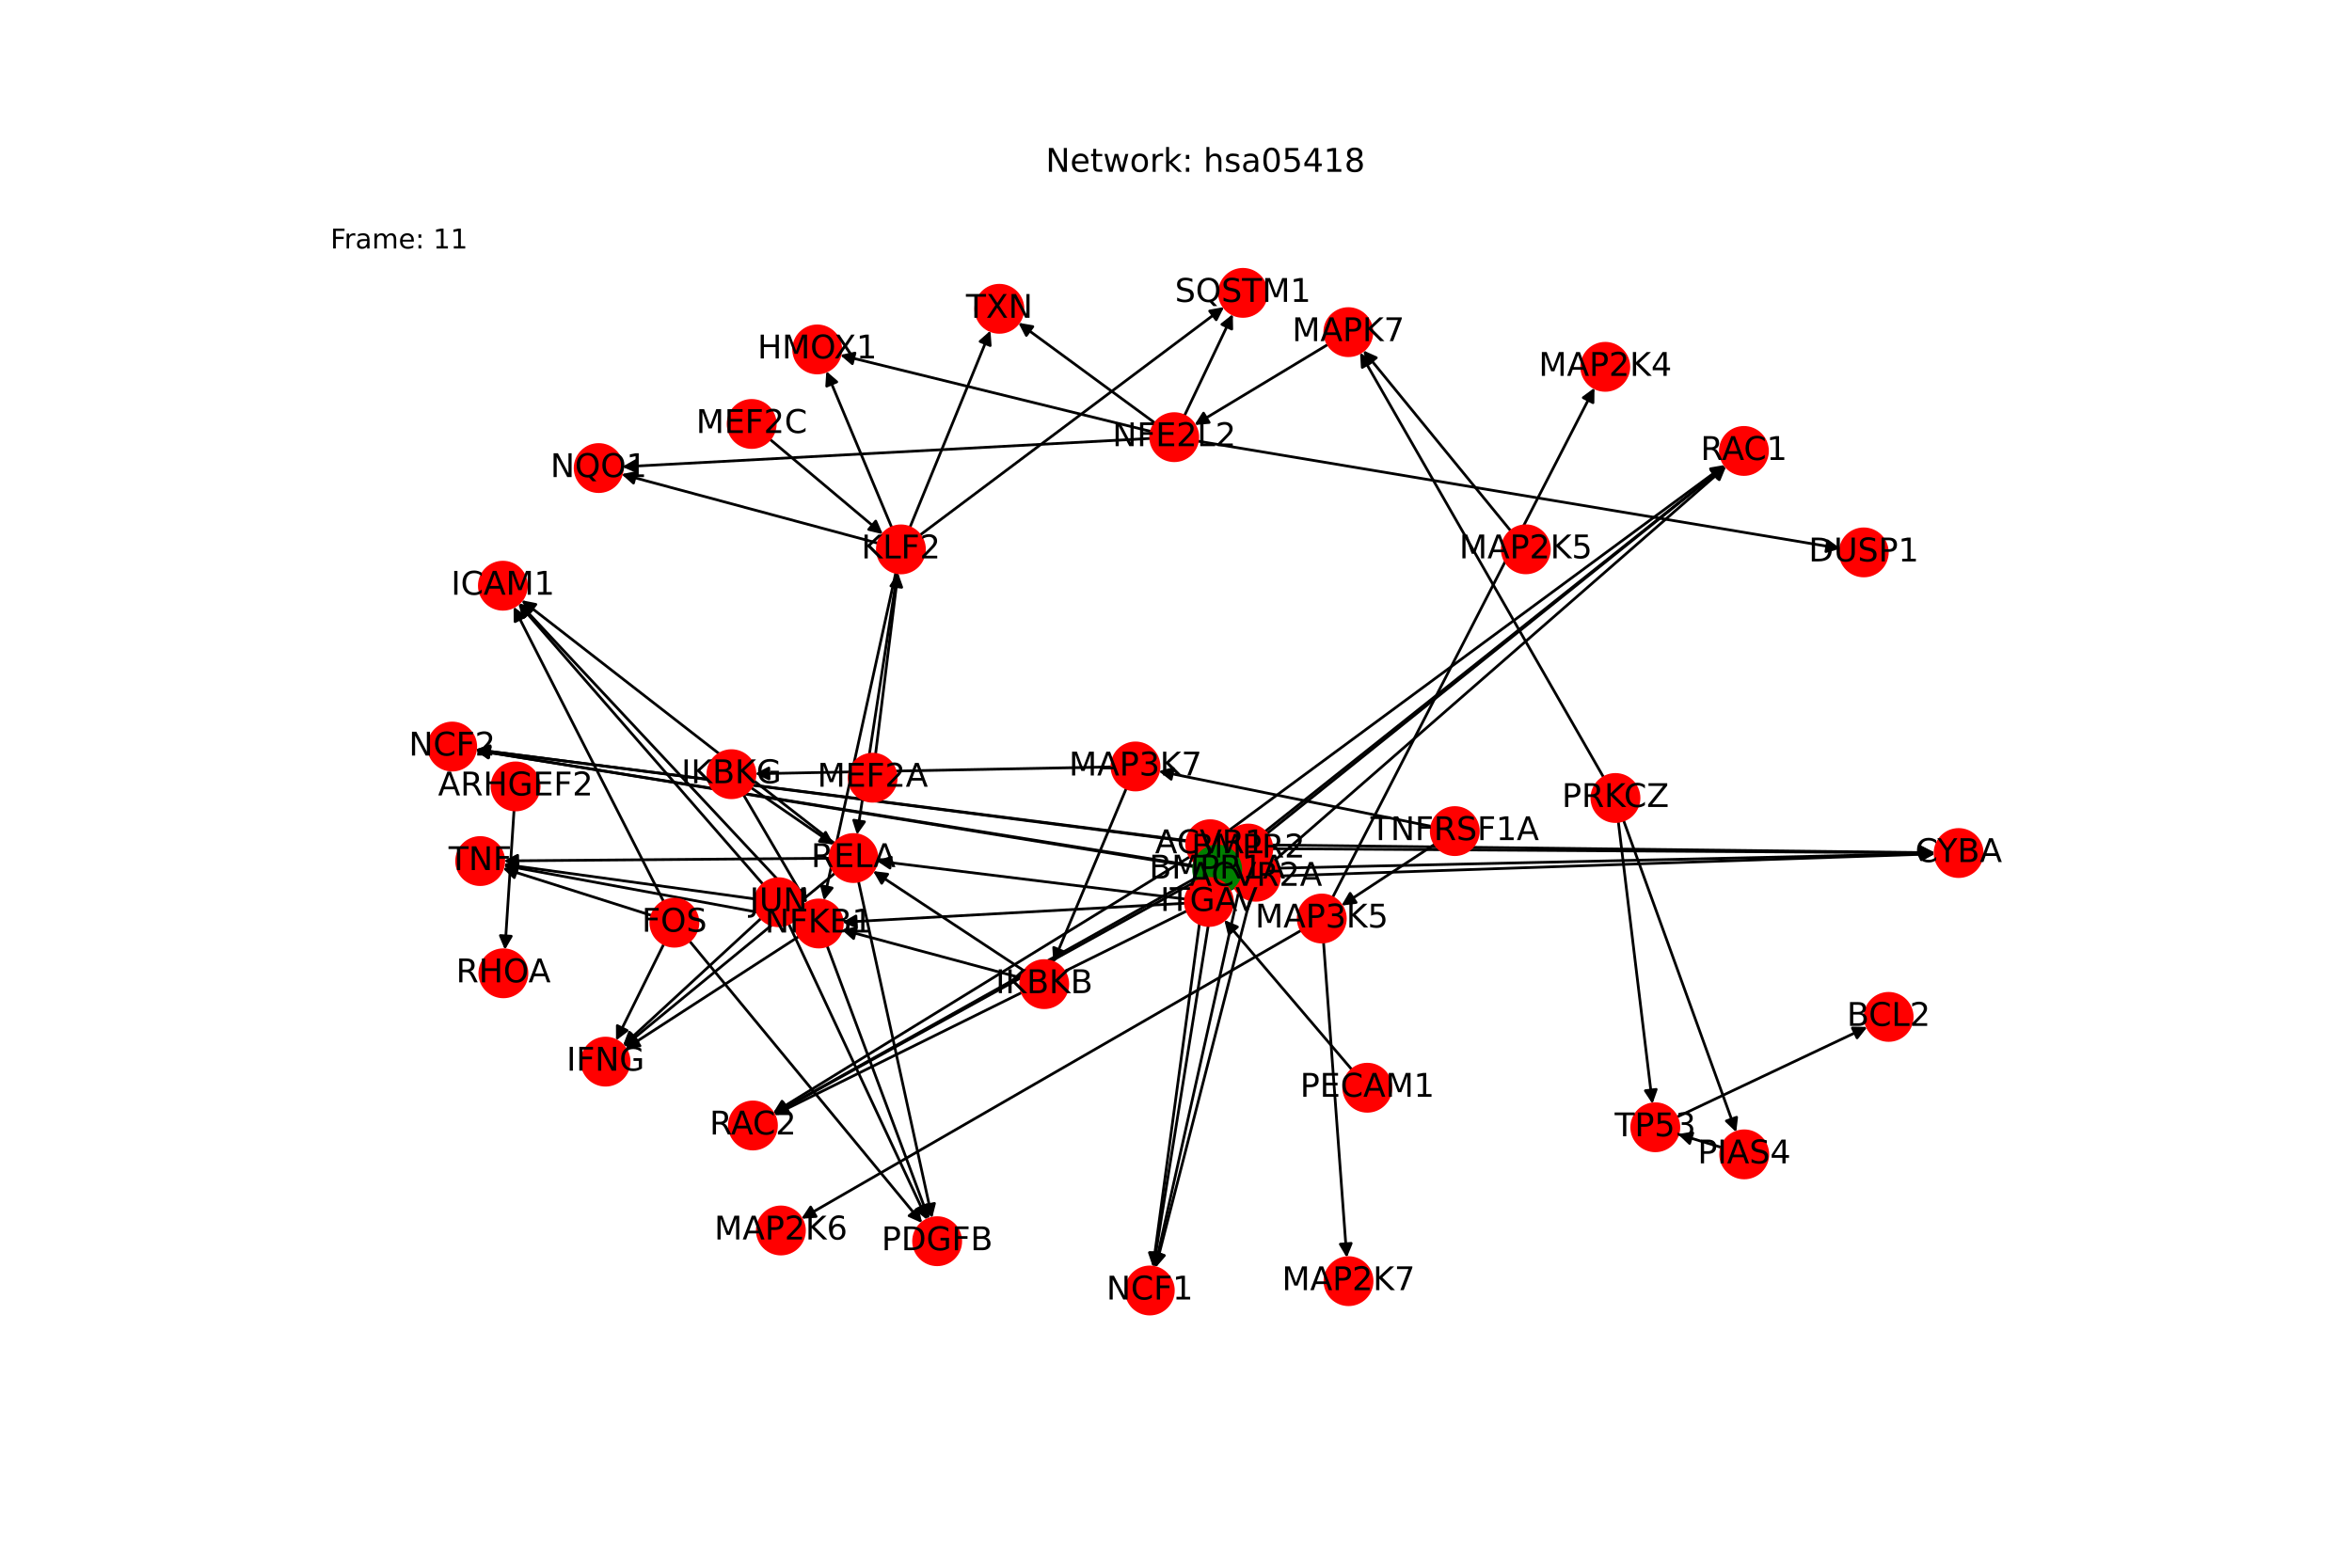 <?xml version="1.0" encoding="utf-8" standalone="no"?>
<!DOCTYPE svg PUBLIC "-//W3C//DTD SVG 1.1//EN"
  "http://www.w3.org/Graphics/SVG/1.1/DTD/svg11.dtd">
<!-- Created with matplotlib (https://matplotlib.org/) -->
<svg height="576pt" version="1.1" viewBox="0 0 864 576" width="864pt" xmlns="http://www.w3.org/2000/svg" xmlns:xlink="http://www.w3.org/1999/xlink">
 <defs>
  <style type="text/css">*{stroke-linecap:butt;stroke-linejoin:round;}</style>
 </defs>
 <g id="figure_1">
  <g id="patch_1">
   <path d="M 0 576 
L 864 576 
L 864 0 
L 0 0 
z
" style="fill:#ffffff;"/>
  </g>
  <g id="axes_1">
   <g id="patch_2">
    <path clip-path="url(#p8e4b06acd7)" d="M 439.897 162.053 
Q 558 181.793 675 201.349 
" style="fill:none;stroke:#000000;stroke-linecap:round;"/>
    <path clip-path="url(#p8e4b06acd7)" d="M 671.385 198.717 
L 675 201.349 
L 670.725 202.663 
L 671.385 198.717 
z
" style="stroke:#000000;stroke-linecap:round;"/>
   </g>
   <g id="patch_3">
    <path clip-path="url(#p8e4b06acd7)" d="M 422.943 158.558 
Q 365.78 144.506 309.703 130.721 
" style="fill:none;stroke:#000000;stroke-linecap:round;"/>
    <path clip-path="url(#p8e4b06acd7)" d="M 313.11 133.618 
L 309.703 130.721 
L 314.065 129.734 
L 313.11 133.618 
z
" style="stroke:#000000;stroke-linecap:round;"/>
   </g>
   <g id="patch_4">
    <path clip-path="url(#p8e4b06acd7)" d="M 422.702 161.089 
Q 325.64 166.3 229.693 171.45 
" style="fill:none;stroke:#000000;stroke-linecap:round;"/>
    <path clip-path="url(#p8e4b06acd7)" d="M 233.794 173.233 
L 229.693 171.45 
L 233.58 169.239 
L 233.794 173.233 
z
" style="stroke:#000000;stroke-linecap:round;"/>
   </g>
   <g id="patch_5">
    <path clip-path="url(#p8e4b06acd7)" d="M 435.075 152.804 
Q 443.972 134.116 452.388 116.437 
" style="fill:none;stroke:#000000;stroke-linecap:round;"/>
    <path clip-path="url(#p8e4b06acd7)" d="M 448.863 119.189 
L 452.388 116.437 
L 452.475 120.909 
L 448.863 119.189 
z
" style="stroke:#000000;stroke-linecap:round;"/>
   </g>
   <g id="patch_6">
    <path clip-path="url(#p8e4b06acd7)" d="M 424.369 155.498 
Q 399.231 137.042 374.994 119.248 
" style="fill:none;stroke:#000000;stroke-linecap:round;"/>
    <path clip-path="url(#p8e4b06acd7)" d="M 377.035 123.227 
L 374.994 119.248 
L 379.402 120.003 
L 377.035 123.227 
z
" style="stroke:#000000;stroke-linecap:round;"/>
   </g>
   <g id="patch_7">
    <path clip-path="url(#p8e4b06acd7)" d="M 487.897 126.51 
Q 463.333 141.33 439.726 155.573 
" style="fill:none;stroke:#000000;stroke-linecap:round;"/>
    <path clip-path="url(#p8e4b06acd7)" d="M 444.184 155.219 
L 439.726 155.573 
L 442.117 151.794 
L 444.184 155.219 
z
" style="stroke:#000000;stroke-linecap:round;"/>
   </g>
   <g id="patch_8">
    <path clip-path="url(#p8e4b06acd7)" d="M 327.606 193.872 
Q 315.579 165.124 303.983 137.408 
" style="fill:none;stroke:#000000;stroke-linecap:round;"/>
    <path clip-path="url(#p8e4b06acd7)" d="M 303.682 141.87 
L 303.983 137.408 
L 307.372 140.326 
L 303.682 141.87 
z
" style="stroke:#000000;stroke-linecap:round;"/>
   </g>
   <g id="patch_9">
    <path clip-path="url(#p8e4b06acd7)" d="M 322.582 199.607 
Q 275.436 186.916 229.37 174.516 
" style="fill:none;stroke:#000000;stroke-linecap:round;"/>
    <path clip-path="url(#p8e4b06acd7)" d="M 232.712 177.487 
L 229.37 174.516 
L 233.752 173.624 
L 232.712 177.487 
z
" style="stroke:#000000;stroke-linecap:round;"/>
   </g>
   <g id="patch_10">
    <path clip-path="url(#p8e4b06acd7)" d="M 337.876 196.661 
Q 393.769 154.734 448.767 113.477 
" style="fill:none;stroke:#000000;stroke-linecap:round;"/>
    <path clip-path="url(#p8e4b06acd7)" d="M 444.367 114.278 
L 448.767 113.477 
L 446.767 117.477 
L 444.367 114.278 
z
" style="stroke:#000000;stroke-linecap:round;"/>
   </g>
   <g id="patch_11">
    <path clip-path="url(#p8e4b06acd7)" d="M 334.226 193.844 
Q 349.031 157.66 363.412 122.511 
" style="fill:none;stroke:#000000;stroke-linecap:round;"/>
    <path clip-path="url(#p8e4b06acd7)" d="M 360.046 125.456 
L 363.412 122.511 
L 363.748 126.971 
L 360.046 125.456 
z
" style="stroke:#000000;stroke-linecap:round;"/>
   </g>
   <g id="patch_12">
    <path clip-path="url(#p8e4b06acd7)" d="M 329.09 210.32 
Q 315.863 270.588 302.875 329.763 
" style="fill:none;stroke:#000000;stroke-linecap:round;"/>
    <path clip-path="url(#p8e4b06acd7)" d="M 305.686 326.285 
L 302.875 329.763 
L 301.779 325.428 
L 305.686 326.285 
z
" style="stroke:#000000;stroke-linecap:round;"/>
   </g>
   <g id="patch_13">
    <path clip-path="url(#p8e4b06acd7)" d="M 329.63 210.418 
Q 322.22 258.564 314.98 305.605 
" style="fill:none;stroke:#000000;stroke-linecap:round;"/>
    <path clip-path="url(#p8e4b06acd7)" d="M 317.565 301.956 
L 314.98 305.605 
L 313.612 301.347 
L 317.565 301.956 
z
" style="stroke:#000000;stroke-linecap:round;"/>
   </g>
   <g id="patch_14">
    <path clip-path="url(#p8e4b06acd7)" d="M 589.123 285.683 
Q 544.37 207.617 500.173 130.521 
" style="fill:none;stroke:#000000;stroke-linecap:round;"/>
    <path clip-path="url(#p8e4b06acd7)" d="M 500.428 134.986 
L 500.173 130.521 
L 503.898 132.997 
L 500.428 134.986 
z
" style="stroke:#000000;stroke-linecap:round;"/>
   </g>
   <g id="patch_15">
    <path clip-path="url(#p8e4b06acd7)" d="M 596.374 301.345 
Q 617.086 358.669 637.418 414.942 
" style="fill:none;stroke:#000000;stroke-linecap:round;"/>
    <path clip-path="url(#p8e4b06acd7)" d="M 637.94 410.501 
L 637.418 414.942 
L 634.178 411.86 
L 637.94 410.501 
z
" style="stroke:#000000;stroke-linecap:round;"/>
   </g>
   <g id="patch_16">
    <path clip-path="url(#p8e4b06acd7)" d="M 594.471 301.796 
Q 600.749 353.69 606.894 404.473 
" style="fill:none;stroke:#000000;stroke-linecap:round;"/>
    <path clip-path="url(#p8e4b06acd7)" d="M 608.399 400.262 
L 606.894 404.473 
L 604.428 400.742 
L 608.399 400.262 
z
" style="stroke:#000000;stroke-linecap:round;"/>
   </g>
   <g id="patch_17">
    <path clip-path="url(#p8e4b06acd7)" d="M 555.019 195.121 
Q 527.904 161.933 501.497 129.61 
" style="fill:none;stroke:#000000;stroke-linecap:round;"/>
    <path clip-path="url(#p8e4b06acd7)" d="M 502.479 133.973 
L 501.497 129.61 
L 505.576 131.442 
L 502.479 133.973 
z
" style="stroke:#000000;stroke-linecap:round;"/>
   </g>
   <g id="patch_18">
    <path clip-path="url(#p8e4b06acd7)" d="M 496.655 393.063 
Q 473.189 365.524 450.448 338.837 
" style="fill:none;stroke:#000000;stroke-linecap:round;"/>
    <path clip-path="url(#p8e4b06acd7)" d="M 451.52 343.179 
L 450.448 338.837 
L 454.565 340.584 
L 451.52 343.179 
z
" style="stroke:#000000;stroke-linecap:round;"/>
   </g>
   <g id="patch_19">
    <path clip-path="url(#p8e4b06acd7)" d="M 615.898 410.477 
Q 650.927 393.903 684.946 377.808 
" style="fill:none;stroke:#000000;stroke-linecap:round;"/>
    <path clip-path="url(#p8e4b06acd7)" d="M 680.475 377.711 
L 684.946 377.808 
L 682.186 381.327 
L 680.475 377.711 
z
" style="stroke:#000000;stroke-linecap:round;"/>
   </g>
   <g id="patch_20">
    <path clip-path="url(#p8e4b06acd7)" d="M 632.457 421.613 
Q 624.405 419.159 617.423 417.032 
" style="fill:none;stroke:#000000;stroke-linecap:round;"/>
    <path clip-path="url(#p8e4b06acd7)" d="M 620.667 420.111 
L 617.423 417.032 
L 621.833 416.284 
L 620.667 420.111 
z
" style="stroke:#000000;stroke-linecap:round;"/>
   </g>
   <g id="patch_21">
    <path clip-path="url(#p8e4b06acd7)" d="M 489.509 329.776 
Q 537.622 236.13 585.224 143.478 
" style="fill:none;stroke:#000000;stroke-linecap:round;"/>
    <path clip-path="url(#p8e4b06acd7)" d="M 581.618 146.122 
L 585.224 143.478 
L 585.175 147.95 
L 581.618 146.122 
z
" style="stroke:#000000;stroke-linecap:round;"/>
   </g>
   <g id="patch_22">
    <path clip-path="url(#p8e4b06acd7)" d="M 486.188 346.121 
Q 490.463 404.104 494.656 460.971 
" style="fill:none;stroke:#000000;stroke-linecap:round;"/>
    <path clip-path="url(#p8e4b06acd7)" d="M 496.356 456.835 
L 494.656 460.971 
L 492.367 457.129 
L 496.356 456.835 
z
" style="stroke:#000000;stroke-linecap:round;"/>
   </g>
   <g id="patch_23">
    <path clip-path="url(#p8e4b06acd7)" d="M 478.047 341.809 
Q 386.202 394.793 295.326 447.218 
" style="fill:none;stroke:#000000;stroke-linecap:round;"/>
    <path clip-path="url(#p8e4b06acd7)" d="M 299.79 446.951 
L 295.326 447.218 
L 297.791 443.486 
L 299.79 446.951 
z
" style="stroke:#000000;stroke-linecap:round;"/>
   </g>
   <g id="patch_24">
    <path clip-path="url(#p8e4b06acd7)" d="M 525.924 303.647 
Q 475.765 293.49 426.702 283.556 
" style="fill:none;stroke:#000000;stroke-linecap:round;"/>
    <path clip-path="url(#p8e4b06acd7)" d="M 430.225 286.31 
L 426.702 283.556 
L 431.019 282.39 
L 430.225 286.31 
z
" style="stroke:#000000;stroke-linecap:round;"/>
   </g>
   <g id="patch_25">
    <path clip-path="url(#p8e4b06acd7)" d="M 527.174 310.123 
Q 509.981 321.423 493.723 332.109 
" style="fill:none;stroke:#000000;stroke-linecap:round;"/>
    <path clip-path="url(#p8e4b06acd7)" d="M 498.164 331.584 
L 493.723 332.109 
L 495.967 328.241 
L 498.164 331.584 
z
" style="stroke:#000000;stroke-linecap:round;"/>
   </g>
   <g id="patch_26">
    <path clip-path="url(#p8e4b06acd7)" d="M 408.459 281.78 
Q 342.903 283.034 278.463 284.267 
" style="fill:none;stroke:#000000;stroke-linecap:round;"/>
    <path clip-path="url(#p8e4b06acd7)" d="M 282.501 286.19 
L 278.463 284.267 
L 282.424 282.191 
L 282.501 286.19 
z
" style="stroke:#000000;stroke-linecap:round;"/>
   </g>
   <g id="patch_27">
    <path clip-path="url(#p8e4b06acd7)" d="M 413.767 289.603 
Q 400.352 321.605 387.369 352.575 
" style="fill:none;stroke:#000000;stroke-linecap:round;"/>
    <path clip-path="url(#p8e4b06acd7)" d="M 390.76 349.66 
L 387.369 352.575 
L 387.071 348.113 
L 390.76 349.66 
z
" style="stroke:#000000;stroke-linecap:round;"/>
   </g>
   <g id="patch_28">
    <path clip-path="url(#p8e4b06acd7)" d="M 188.837 297.592 
Q 187.158 323.28 185.551 347.853 
" style="fill:none;stroke:#000000;stroke-linecap:round;"/>
    <path clip-path="url(#p8e4b06acd7)" d="M 187.808 343.992 
L 185.551 347.853 
L 183.816 343.731 
L 187.808 343.992 
z
" style="stroke:#000000;stroke-linecap:round;"/>
   </g>
   <g id="patch_29">
    <path clip-path="url(#p8e4b06acd7)" d="M 243.808 331.299 
Q 216.239 277.111 189.177 223.92 
" style="fill:none;stroke:#000000;stroke-linecap:round;"/>
    <path clip-path="url(#p8e4b06acd7)" d="M 189.208 228.392 
L 189.177 223.92 
L 192.774 226.579 
L 189.208 228.392 
z
" style="stroke:#000000;stroke-linecap:round;"/>
   </g>
   <g id="patch_30">
    <path clip-path="url(#p8e4b06acd7)" d="M 239.484 336.399 
Q 212.066 327.697 185.713 319.332 
" style="fill:none;stroke:#000000;stroke-linecap:round;"/>
    <path clip-path="url(#p8e4b06acd7)" d="M 188.921 322.448 
L 185.713 319.332 
L 190.131 318.636 
L 188.921 322.448 
z
" style="stroke:#000000;stroke-linecap:round;"/>
   </g>
   <g id="patch_31">
    <path clip-path="url(#p8e4b06acd7)" d="M 243.891 346.78 
Q 235.092 364.543 226.789 381.305 
" style="fill:none;stroke:#000000;stroke-linecap:round;"/>
    <path clip-path="url(#p8e4b06acd7)" d="M 230.357 378.609 
L 226.789 381.305 
L 226.772 376.833 
L 230.357 378.609 
z
" style="stroke:#000000;stroke-linecap:round;"/>
   </g>
   <g id="patch_32">
    <path clip-path="url(#p8e4b06acd7)" d="M 253.247 345.7 
Q 296.001 397.534 338.044 448.504 
" style="fill:none;stroke:#000000;stroke-linecap:round;"/>
    <path clip-path="url(#p8e4b06acd7)" d="M 337.041 444.146 
L 338.044 448.504 
L 333.956 446.691 
L 337.041 444.146 
z
" style="stroke:#000000;stroke-linecap:round;"/>
   </g>
   <g id="patch_33">
    <path clip-path="url(#p8e4b06acd7)" d="M 280.331 324.958 
Q 235.379 273.345 191.162 222.575 
" style="fill:none;stroke:#000000;stroke-linecap:round;"/>
    <path clip-path="url(#p8e4b06acd7)" d="M 192.281 226.905 
L 191.162 222.575 
L 195.297 224.278 
L 192.281 226.905 
z
" style="stroke:#000000;stroke-linecap:round;"/>
   </g>
   <g id="patch_34">
    <path clip-path="url(#p8e4b06acd7)" d="M 277.439 330.308 
Q 231.208 323.933 186.085 317.711 
" style="fill:none;stroke:#000000;stroke-linecap:round;"/>
    <path clip-path="url(#p8e4b06acd7)" d="M 189.774 320.238 
L 186.085 317.711 
L 190.321 316.276 
L 189.774 320.238 
z
" style="stroke:#000000;stroke-linecap:round;"/>
   </g>
   <g id="patch_35">
    <path clip-path="url(#p8e4b06acd7)" d="M 279.652 337.36 
Q 254.236 360.778 229.643 383.438 
" style="fill:none;stroke:#000000;stroke-linecap:round;"/>
    <path clip-path="url(#p8e4b06acd7)" d="M 233.94 382.199 
L 229.643 383.438 
L 231.23 379.257 
L 233.94 382.199 
z
" style="stroke:#000000;stroke-linecap:round;"/>
   </g>
   <g id="patch_36">
    <path clip-path="url(#p8e4b06acd7)" d="M 289.687 339.333 
Q 315.141 393.765 340.12 447.185 
" style="fill:none;stroke:#000000;stroke-linecap:round;"/>
    <path clip-path="url(#p8e4b06acd7)" d="M 340.238 442.715 
L 340.12 447.185 
L 336.614 444.409 
L 340.238 442.715 
z
" style="stroke:#000000;stroke-linecap:round;"/>
   </g>
   <g id="patch_37">
    <path clip-path="url(#p8e4b06acd7)" d="M 321.627 277.149 
Q 325.755 243.803 329.746 211.566 
" style="fill:none;stroke:#000000;stroke-linecap:round;"/>
    <path clip-path="url(#p8e4b06acd7)" d="M 327.269 215.29 
L 329.746 211.566 
L 331.239 215.782 
L 327.269 215.29 
z
" style="stroke:#000000;stroke-linecap:round;"/>
   </g>
   <g id="patch_38">
    <path clip-path="url(#p8e4b06acd7)" d="M 282.76 161.344 
Q 303.54 178.816 323.465 195.568 
" style="fill:none;stroke:#000000;stroke-linecap:round;"/>
    <path clip-path="url(#p8e4b06acd7)" d="M 321.691 191.463 
L 323.465 195.568 
L 319.116 194.525 
L 321.691 191.463 
z
" style="stroke:#000000;stroke-linecap:round;"/>
   </g>
   <g id="patch_39">
    <path clip-path="url(#p8e4b06acd7)" d="M 467.221 311.825 
Q 589.029 312.597 709.719 313.361 
" style="fill:none;stroke:#000000;stroke-linecap:round;"/>
    <path clip-path="url(#p8e4b06acd7)" d="M 705.732 311.336 
L 709.719 313.361 
L 705.706 315.336 
L 705.732 311.336 
z
" style="stroke:#000000;stroke-linecap:round;"/>
   </g>
   <g id="patch_40">
    <path clip-path="url(#p8e4b06acd7)" d="M 456.678 320.222 
Q 440.466 392.962 424.497 464.611 
" style="fill:none;stroke:#000000;stroke-linecap:round;"/>
    <path clip-path="url(#p8e4b06acd7)" d="M 427.319 461.141 
L 424.497 464.611 
L 423.415 460.271 
L 427.319 461.141 
z
" style="stroke:#000000;stroke-linecap:round;"/>
   </g>
   <g id="patch_41">
    <path clip-path="url(#p8e4b06acd7)" d="M 449.971 310.67 
Q 312.333 293.035 175.804 275.543 
" style="fill:none;stroke:#000000;stroke-linecap:round;"/>
    <path clip-path="url(#p8e4b06acd7)" d="M 179.517 278.035 
L 175.804 275.543 
L 180.026 274.067 
L 179.517 278.035 
z
" style="stroke:#000000;stroke-linecap:round;"/>
   </g>
   <g id="patch_42">
    <path clip-path="url(#p8e4b06acd7)" d="M 465.315 306.352 
Q 549.591 238.729 632.996 171.807 
" style="fill:none;stroke:#000000;stroke-linecap:round;"/>
    <path clip-path="url(#p8e4b06acd7)" d="M 628.624 172.75 
L 632.996 171.807 
L 631.127 175.87 
L 628.624 172.75 
z
" style="stroke:#000000;stroke-linecap:round;"/>
   </g>
   <g id="patch_43">
    <path clip-path="url(#p8e4b06acd7)" d="M 451.001 315.998 
Q 367.574 362.649 285.123 408.754 
" style="fill:none;stroke:#000000;stroke-linecap:round;"/>
    <path clip-path="url(#p8e4b06acd7)" d="M 289.591 408.548 
L 285.123 408.754 
L 287.638 405.056 
L 289.591 408.548 
z
" style="stroke:#000000;stroke-linecap:round;"/>
   </g>
   <g id="patch_44">
    <path clip-path="url(#p8e4b06acd7)" d="M 469.99 321.852 
Q 590.415 317.784 709.723 313.753 
" style="fill:none;stroke:#000000;stroke-linecap:round;"/>
    <path clip-path="url(#p8e4b06acd7)" d="M 705.658 311.889 
L 709.723 313.753 
L 705.793 315.887 
L 705.658 311.889 
z
" style="stroke:#000000;stroke-linecap:round;"/>
   </g>
   <g id="patch_45">
    <path clip-path="url(#p8e4b06acd7)" d="M 459.184 330.536 
Q 441.853 398.148 424.799 464.677 
" style="fill:none;stroke:#000000;stroke-linecap:round;"/>
    <path clip-path="url(#p8e4b06acd7)" d="M 427.73 461.298 
L 424.799 464.677 
L 423.855 460.305 
L 427.73 461.298 
z
" style="stroke:#000000;stroke-linecap:round;"/>
   </g>
   <g id="patch_46">
    <path clip-path="url(#p8e4b06acd7)" d="M 452.79 320.76 
Q 313.724 298.223 175.761 275.865 
" style="fill:none;stroke:#000000;stroke-linecap:round;"/>
    <path clip-path="url(#p8e4b06acd7)" d="M 179.39 278.479 
L 175.761 275.865 
L 180.03 274.531 
L 179.39 278.479 
z
" style="stroke:#000000;stroke-linecap:round;"/>
   </g>
   <g id="patch_47">
    <path clip-path="url(#p8e4b06acd7)" d="M 467.86 316.451 
Q 550.979 243.916 633.255 172.116 
" style="fill:none;stroke:#000000;stroke-linecap:round;"/>
    <path clip-path="url(#p8e4b06acd7)" d="M 628.926 173.24 
L 633.255 172.116 
L 631.556 176.253 
L 628.926 173.24 
z
" style="stroke:#000000;stroke-linecap:round;"/>
   </g>
   <g id="patch_48">
    <path clip-path="url(#p8e4b06acd7)" d="M 453.574 325.983 
Q 368.963 367.835 285.353 409.192 
" style="fill:none;stroke:#000000;stroke-linecap:round;"/>
    <path clip-path="url(#p8e4b06acd7)" d="M 289.825 409.211 
L 285.353 409.192 
L 288.051 405.626 
L 289.825 409.211 
z
" style="stroke:#000000;stroke-linecap:round;"/>
   </g>
   <g id="patch_49">
    <path clip-path="url(#p8e4b06acd7)" d="M 453.23 310.293 
Q 582.033 311.807 709.718 313.308 
" style="fill:none;stroke:#000000;stroke-linecap:round;"/>
    <path clip-path="url(#p8e4b06acd7)" d="M 705.742 311.261 
L 709.718 313.308 
L 705.695 315.261 
L 705.742 311.261 
z
" style="stroke:#000000;stroke-linecap:round;"/>
   </g>
   <g id="patch_50">
    <path clip-path="url(#p8e4b06acd7)" d="M 443.406 318.775 
Q 433.468 392.175 423.681 464.467 
" style="fill:none;stroke:#000000;stroke-linecap:round;"/>
    <path clip-path="url(#p8e4b06acd7)" d="M 426.2 460.771 
L 423.681 464.467 
L 422.236 460.235 
L 426.2 460.771 
z
" style="stroke:#000000;stroke-linecap:round;"/>
   </g>
   <g id="patch_51">
    <path clip-path="url(#p8e4b06acd7)" d="M 435.98 309.085 
Q 305.336 292.246 175.801 275.55 
" style="fill:none;stroke:#000000;stroke-linecap:round;"/>
    <path clip-path="url(#p8e4b06acd7)" d="M 179.512 278.045 
L 175.801 275.55 
L 180.023 274.078 
L 179.512 278.045 
z
" style="stroke:#000000;stroke-linecap:round;"/>
   </g>
   <g id="patch_52">
    <path clip-path="url(#p8e4b06acd7)" d="M 451.541 305.052 
Q 542.595 237.94 632.748 171.491 
" style="fill:none;stroke:#000000;stroke-linecap:round;"/>
    <path clip-path="url(#p8e4b06acd7)" d="M 628.342 172.254 
L 632.748 171.491 
L 630.715 175.474 
L 628.342 172.254 
z
" style="stroke:#000000;stroke-linecap:round;"/>
   </g>
   <g id="patch_53">
    <path clip-path="url(#p8e4b06acd7)" d="M 437.193 314.728 
Q 360.577 361.86 284.913 408.406 
" style="fill:none;stroke:#000000;stroke-linecap:round;"/>
    <path clip-path="url(#p8e4b06acd7)" d="M 289.368 408.014 
L 284.913 408.406 
L 287.272 404.607 
L 289.368 408.014 
z
" style="stroke:#000000;stroke-linecap:round;"/>
   </g>
   <g id="patch_54">
    <path clip-path="url(#p8e4b06acd7)" d="M 455.791 319.291 
Q 583.315 316.453 709.721 313.64 
" style="fill:none;stroke:#000000;stroke-linecap:round;"/>
    <path clip-path="url(#p8e4b06acd7)" d="M 705.678 311.73 
L 709.721 313.64 
L 705.767 315.729 
L 705.678 311.73 
z
" style="stroke:#000000;stroke-linecap:round;"/>
   </g>
   <g id="patch_55">
    <path clip-path="url(#p8e4b06acd7)" d="M 445.766 328.032 
Q 434.752 396.818 423.916 464.5 
" style="fill:none;stroke:#000000;stroke-linecap:round;"/>
    <path clip-path="url(#p8e4b06acd7)" d="M 426.523 460.867 
L 423.916 464.5 
L 422.573 460.234 
L 426.523 460.867 
z
" style="stroke:#000000;stroke-linecap:round;"/>
   </g>
   <g id="patch_56">
    <path clip-path="url(#p8e4b06acd7)" d="M 438.588 318.11 
Q 306.623 296.893 175.762 275.853 
" style="fill:none;stroke:#000000;stroke-linecap:round;"/>
    <path clip-path="url(#p8e4b06acd7)" d="M 179.394 278.462 
L 175.762 275.853 
L 180.029 274.513 
L 179.394 278.462 
z
" style="stroke:#000000;stroke-linecap:round;"/>
   </g>
   <g id="patch_57">
    <path clip-path="url(#p8e4b06acd7)" d="M 453.916 314.093 
Q 543.88 242.584 632.969 171.771 
" style="fill:none;stroke:#000000;stroke-linecap:round;"/>
    <path clip-path="url(#p8e4b06acd7)" d="M 628.593 172.694 
L 632.969 171.771 
L 631.082 175.825 
L 628.593 172.694 
z
" style="stroke:#000000;stroke-linecap:round;"/>
   </g>
   <g id="patch_58">
    <path clip-path="url(#p8e4b06acd7)" d="M 439.548 323.667 
Q 361.858 366.507 285.147 408.807 
" style="fill:none;stroke:#000000;stroke-linecap:round;"/>
    <path clip-path="url(#p8e4b06acd7)" d="M 289.616 408.627 
L 285.147 408.807 
L 287.684 405.124 
L 289.616 408.627 
z
" style="stroke:#000000;stroke-linecap:round;"/>
   </g>
   <g id="patch_59">
    <path clip-path="url(#p8e4b06acd7)" d="M 435.46 331.873 
Q 372.441 335.355 310.538 338.776 
" style="fill:none;stroke:#000000;stroke-linecap:round;"/>
    <path clip-path="url(#p8e4b06acd7)" d="M 314.642 340.552 
L 310.538 338.776 
L 314.422 336.558 
L 314.642 340.552 
z
" style="stroke:#000000;stroke-linecap:round;"/>
   </g>
   <g id="patch_60">
    <path clip-path="url(#p8e4b06acd7)" d="M 435.509 330.334 
Q 378.8 323.333 323.2 316.468 
" style="fill:none;stroke:#000000;stroke-linecap:round;"/>
    <path clip-path="url(#p8e4b06acd7)" d="M 326.925 318.943 
L 323.2 316.468 
L 327.415 314.973 
L 326.925 318.943 
z
" style="stroke:#000000;stroke-linecap:round;"/>
   </g>
   <g id="patch_61">
    <path clip-path="url(#p8e4b06acd7)" d="M 273.064 291.931 
Q 284.735 311.885 295.841 330.874 
" style="fill:none;stroke:#000000;stroke-linecap:round;"/>
    <path clip-path="url(#p8e4b06acd7)" d="M 295.548 326.412 
L 295.841 330.874 
L 292.095 328.431 
L 295.548 326.412 
z
" style="stroke:#000000;stroke-linecap:round;"/>
   </g>
   <g id="patch_62">
    <path clip-path="url(#p8e4b06acd7)" d="M 275.825 289.361 
Q 291.092 299.862 305.437 309.729 
" style="fill:none;stroke:#000000;stroke-linecap:round;"/>
    <path clip-path="url(#p8e4b06acd7)" d="M 303.275 305.814 
L 305.437 309.729 
L 301.008 309.11 
L 303.275 305.814 
z
" style="stroke:#000000;stroke-linecap:round;"/>
   </g>
   <g id="patch_63">
    <path clip-path="url(#p8e4b06acd7)" d="M 375.228 359.341 
Q 342.186 350.453 310.223 341.856 
" style="fill:none;stroke:#000000;stroke-linecap:round;"/>
    <path clip-path="url(#p8e4b06acd7)" d="M 313.567 344.826 
L 310.223 341.856 
L 314.606 340.963 
L 313.567 344.826 
z
" style="stroke:#000000;stroke-linecap:round;"/>
   </g>
   <g id="patch_64">
    <path clip-path="url(#p8e4b06acd7)" d="M 376.366 356.816 
Q 348.542 338.43 321.651 320.661 
" style="fill:none;stroke:#000000;stroke-linecap:round;"/>
    <path clip-path="url(#p8e4b06acd7)" d="M 323.886 324.535 
L 321.651 320.661 
L 326.091 321.197 
L 323.886 324.535 
z
" style="stroke:#000000;stroke-linecap:round;"/>
   </g>
   <g id="patch_65">
    <path clip-path="url(#p8e4b06acd7)" d="M 294.863 332.988 
Q 242.758 277.257 191.417 222.343 
" style="fill:none;stroke:#000000;stroke-linecap:round;"/>
    <path clip-path="url(#p8e4b06acd7)" d="M 192.688 226.631 
L 191.417 222.343 
L 195.61 223.899 
L 192.688 226.631 
z
" style="stroke:#000000;stroke-linecap:round;"/>
   </g>
   <g id="patch_66">
    <path clip-path="url(#p8e4b06acd7)" d="M 292.264 337.745 
Q 238.589 327.845 186.013 318.148 
" style="fill:none;stroke:#000000;stroke-linecap:round;"/>
    <path clip-path="url(#p8e4b06acd7)" d="M 189.584 320.841 
L 186.013 318.148 
L 190.31 316.907 
L 189.584 320.841 
z
" style="stroke:#000000;stroke-linecap:round;"/>
   </g>
   <g id="patch_67">
    <path clip-path="url(#p8e4b06acd7)" d="M 293.509 344.025 
Q 261.613 364.692 230.655 384.75 
" style="fill:none;stroke:#000000;stroke-linecap:round;"/>
    <path clip-path="url(#p8e4b06acd7)" d="M 235.099 384.254 
L 230.655 384.75 
L 232.924 380.897 
L 235.099 384.254 
z
" style="stroke:#000000;stroke-linecap:round;"/>
   </g>
   <g id="patch_68">
    <path clip-path="url(#p8e4b06acd7)" d="M 303.803 347.434 
Q 322.521 397.681 340.849 446.88 
" style="fill:none;stroke:#000000;stroke-linecap:round;"/>
    <path clip-path="url(#p8e4b06acd7)" d="M 341.327 442.433 
L 340.849 446.88 
L 337.578 443.829 
L 341.327 442.433 
z
" style="stroke:#000000;stroke-linecap:round;"/>
   </g>
   <g id="patch_69">
    <path clip-path="url(#p8e4b06acd7)" d="M 306.652 309.953 
Q 249.114 265.234 192.46 221.202 
" style="fill:none;stroke:#000000;stroke-linecap:round;"/>
    <path clip-path="url(#p8e4b06acd7)" d="M 194.391 225.236 
L 192.46 221.202 
L 196.845 222.077 
L 194.391 225.236 
z
" style="stroke:#000000;stroke-linecap:round;"/>
   </g>
   <g id="patch_70">
    <path clip-path="url(#p8e4b06acd7)" d="M 304.836 315.339 
Q 244.945 315.822 186.172 316.296 
" style="fill:none;stroke:#000000;stroke-linecap:round;"/>
    <path clip-path="url(#p8e4b06acd7)" d="M 190.188 318.263 
L 186.172 316.296 
L 190.156 314.264 
L 190.188 318.263 
z
" style="stroke:#000000;stroke-linecap:round;"/>
   </g>
   <g id="patch_71">
    <path clip-path="url(#p8e4b06acd7)" d="M 306.799 320.768 
Q 267.969 352.669 230.004 383.861 
" style="fill:none;stroke:#000000;stroke-linecap:round;"/>
    <path clip-path="url(#p8e4b06acd7)" d="M 234.364 382.867 
L 230.004 383.861 
L 231.825 379.776 
L 234.364 382.867 
z
" style="stroke:#000000;stroke-linecap:round;"/>
   </g>
   <g id="patch_72">
    <path clip-path="url(#p8e4b06acd7)" d="M 315.341 323.729 
Q 328.878 385.657 342.175 446.493 
" style="fill:none;stroke:#000000;stroke-linecap:round;"/>
    <path clip-path="url(#p8e4b06acd7)" d="M 343.275 442.158 
L 342.175 446.493 
L 339.367 443.012 
L 343.275 442.158 
z
" style="stroke:#000000;stroke-linecap:round;"/>
   </g>
   <g id="PathCollection_1">
    <defs>
     <path d="M 0 8.66 
C 2.297 8.66 4.5 7.748 6.124 6.124 
C 7.748 4.5 8.66 2.297 8.66 -0 
C 8.66 -2.297 7.748 -4.5 6.124 -6.124 
C 4.5 -7.748 2.297 -8.66 0 -8.66 
C -2.297 -8.66 -4.5 -7.748 -6.124 -6.124 
C -7.748 -4.5 -8.66 -2.297 -8.66 0 
C -8.66 2.297 -7.748 4.5 -6.124 6.124 
C -4.5 7.748 -2.297 8.66 0 8.66 
z
" id="C0_0_18daca81a3"/>
    </defs>
    <g clip-path="url(#p8e4b06acd7)">
     <use style="fill:#ff0000;stroke:#ff0000;" x="184.742" xlink:href="#C0_0_18daca81a3" y="215.204"/>
    </g>
    <g clip-path="url(#p8e4b06acd7)">
     <use style="fill:#ff0000;stroke:#ff0000;" x="431.351" xlink:href="#C0_0_18daca81a3" y="160.625"/>
    </g>
    <g clip-path="url(#p8e4b06acd7)">
     <use style="fill:#ff0000;stroke:#ff0000;" x="495.31" xlink:href="#C0_0_18daca81a3" y="122.038"/>
    </g>
    <g clip-path="url(#p8e4b06acd7)">
     <use style="fill:#ff0000;stroke:#ff0000;" x="330.947" xlink:href="#C0_0_18daca81a3" y="201.859"/>
    </g>
    <g clip-path="url(#p8e4b06acd7)">
     <use style="fill:#ff0000;stroke:#ff0000;" x="219.929" xlink:href="#C0_0_18daca81a3" y="171.975"/>
    </g>
    <g clip-path="url(#p8e4b06acd7)">
     <use style="fill:#ff0000;stroke:#ff0000;" x="719.494" xlink:href="#C0_0_18daca81a3" y="313.423"/>
    </g>
    <g clip-path="url(#p8e4b06acd7)">
     <use style="fill:#ff0000;stroke:#ff0000;" x="422.37" xlink:href="#C0_0_18daca81a3" y="474.153"/>
    </g>
    <g clip-path="url(#p8e4b06acd7)">
     <use style="fill:#ff0000;stroke:#ff0000;" x="166.106" xlink:href="#C0_0_18daca81a3" y="274.3"/>
    </g>
    <g clip-path="url(#p8e4b06acd7)">
     <use style="fill:#ff0000;stroke:#ff0000;" x="593.43" xlink:href="#C0_0_18daca81a3" y="293.197"/>
    </g>
    <g clip-path="url(#p8e4b06acd7)">
     <use style="fill:#ff0000;stroke:#ff0000;" x="560.5" xlink:href="#C0_0_18daca81a3" y="201.829"/>
    </g>
    <g clip-path="url(#p8e4b06acd7)">
     <use style="fill:#ff0000;stroke:#ff0000;" x="502.273" xlink:href="#C0_0_18daca81a3" y="399.656"/>
    </g>
    <g clip-path="url(#p8e4b06acd7)">
     <use style="fill:#ff0000;stroke:#ff0000;" x="300.209" xlink:href="#C0_0_18daca81a3" y="128.387"/>
    </g>
    <g clip-path="url(#p8e4b06acd7)">
     <use style="fill:#ff0000;stroke:#ff0000;" x="367.114" xlink:href="#C0_0_18daca81a3" y="113.462"/>
    </g>
    <g clip-path="url(#p8e4b06acd7)">
     <use style="fill:#ff0000;stroke:#ff0000;" x="456.592" xlink:href="#C0_0_18daca81a3" y="107.607"/>
    </g>
    <g clip-path="url(#p8e4b06acd7)">
     <use style="fill:#ff0000;stroke:#ff0000;" x="176.396" xlink:href="#C0_0_18daca81a3" y="316.375"/>
    </g>
    <g clip-path="url(#p8e4b06acd7)">
     <use style="fill:#ff0000;stroke:#ff0000;" x="222.449" xlink:href="#C0_0_18daca81a3" y="390.067"/>
    </g>
    <g clip-path="url(#p8e4b06acd7)">
     <use style="fill:#ff0000;stroke:#ff0000;" x="184.913" xlink:href="#C0_0_18daca81a3" y="357.61"/>
    </g>
    <g clip-path="url(#p8e4b06acd7)">
     <use style="fill:#ff0000;stroke:#ff0000;" x="608.069" xlink:href="#C0_0_18daca81a3" y="414.181"/>
    </g>
    <g clip-path="url(#p8e4b06acd7)">
     <use style="fill:#ff0000;stroke:#ff0000;" x="640.74" xlink:href="#C0_0_18daca81a3" y="424.137"/>
    </g>
    <g clip-path="url(#p8e4b06acd7)">
     <use style="fill:#ff0000;stroke:#ff0000;" x="693.784" xlink:href="#C0_0_18daca81a3" y="373.627"/>
    </g>
    <g clip-path="url(#p8e4b06acd7)">
     <use style="fill:#ff0000;stroke:#ff0000;" x="485.55" xlink:href="#C0_0_18daca81a3" y="337.481"/>
    </g>
    <g clip-path="url(#p8e4b06acd7)">
     <use style="fill:#ff0000;stroke:#ff0000;" x="534.412" xlink:href="#C0_0_18daca81a3" y="305.365"/>
    </g>
    <g clip-path="url(#p8e4b06acd7)">
     <use style="fill:#ff0000;stroke:#ff0000;" x="417.115" xlink:href="#C0_0_18daca81a3" y="281.615"/>
    </g>
    <g clip-path="url(#p8e4b06acd7)">
     <use style="fill:#ff0000;stroke:#ff0000;" x="684.644" xlink:href="#C0_0_18daca81a3" y="202.961"/>
    </g>
    <g clip-path="url(#p8e4b06acd7)">
     <use style="fill:#ff0000;stroke:#ff0000;" x="189.402" xlink:href="#C0_0_18daca81a3" y="288.946"/>
    </g>
    <g clip-path="url(#p8e4b06acd7)">
     <use style="fill:#ff0000;stroke:#ff0000;" x="247.735" xlink:href="#C0_0_18daca81a3" y="339.018"/>
    </g>
    <g clip-path="url(#p8e4b06acd7)">
     <use style="fill:#ff0000;stroke:#ff0000;" x="286.021" xlink:href="#C0_0_18daca81a3" y="331.491"/>
    </g>
    <g clip-path="url(#p8e4b06acd7)">
     <use style="fill:#ff0000;stroke:#ff0000;" x="320.563" xlink:href="#C0_0_18daca81a3" y="285.743"/>
    </g>
    <g clip-path="url(#p8e4b06acd7)">
     <use style="fill:#ff0000;stroke:#ff0000;" x="276.132" xlink:href="#C0_0_18daca81a3" y="155.771"/>
    </g>
    <g clip-path="url(#p8e4b06acd7)">
     <use style="fill:#ff0000;stroke:#ff0000;" x="589.693" xlink:href="#C0_0_18daca81a3" y="134.78"/>
    </g>
    <g clip-path="url(#p8e4b06acd7)">
     <use style="fill:#ff0000;stroke:#ff0000;" x="495.375" xlink:href="#C0_0_18daca81a3" y="470.722"/>
    </g>
    <g clip-path="url(#p8e4b06acd7)">
     <use style="fill:#ff0000;stroke:#ff0000;" x="286.857" xlink:href="#C0_0_18daca81a3" y="452.103"/>
    </g>
    <g clip-path="url(#p8e4b06acd7)">
     <use style="fill:#ff0000;stroke:#ff0000;" x="640.622" xlink:href="#C0_0_18daca81a3" y="165.688"/>
    </g>
    <g clip-path="url(#p8e4b06acd7)">
     <use style="fill:#ff0000;stroke:#ff0000;" x="276.586" xlink:href="#C0_0_18daca81a3" y="413.528"/>
    </g>
    <g clip-path="url(#p8e4b06acd7)">
     <use style="fill:#ff0000;stroke:#ff0000;" x="458.562" xlink:href="#C0_0_18daca81a3" y="311.77"/>
    </g>
    <g clip-path="url(#p8e4b06acd7)">
     <use style="fill:#ff0000;stroke:#ff0000;" x="461.335" xlink:href="#C0_0_18daca81a3" y="322.144"/>
    </g>
    <g clip-path="url(#p8e4b06acd7)">
     <use style="fill:#ff0000;stroke:#ff0000;" x="444.568" xlink:href="#C0_0_18daca81a3" y="310.192"/>
    </g>
    <g clip-path="url(#p8e4b06acd7)">
     <use style="fill:#008000;stroke:#008000;" x="447.134" xlink:href="#C0_0_18daca81a3" y="319.484"/>
    </g>
    <g clip-path="url(#p8e4b06acd7)">
     <use style="fill:#ff0000;stroke:#ff0000;" x="344.263" xlink:href="#C0_0_18daca81a3" y="456.045"/>
    </g>
    <g clip-path="url(#p8e4b06acd7)">
     <use style="fill:#ff0000;stroke:#ff0000;" x="444.107" xlink:href="#C0_0_18daca81a3" y="331.395"/>
    </g>
    <g clip-path="url(#p8e4b06acd7)">
     <use style="fill:#ff0000;stroke:#ff0000;" x="268.691" xlink:href="#C0_0_18daca81a3" y="284.454"/>
    </g>
    <g clip-path="url(#p8e4b06acd7)">
     <use style="fill:#ff0000;stroke:#ff0000;" x="383.59" xlink:href="#C0_0_18daca81a3" y="361.59"/>
    </g>
    <g clip-path="url(#p8e4b06acd7)">
     <use style="fill:#ff0000;stroke:#ff0000;" x="300.778" xlink:href="#C0_0_18daca81a3" y="339.315"/>
    </g>
    <g clip-path="url(#p8e4b06acd7)">
     <use style="fill:#ff0000;stroke:#ff0000;" x="313.492" xlink:href="#C0_0_18daca81a3" y="315.27"/>
    </g>
   </g>
   <g id="text_1">
    <g clip-path="url(#p8e4b06acd7)">
     <!-- ICAM1 -->
     <g transform="translate(165.684 218.515)scale(0.12 -0.12)">
      <defs>
       <path d="M 9.812 72.906 
L 19.672 72.906 
L 19.672 0 
L 9.812 0 
z
" id="DejaVuSans-73"/>
       <path d="M 64.406 67.281 
L 64.406 56.891 
Q 59.422 61.531 53.781 63.812 
Q 48.141 66.109 41.797 66.109 
Q 29.297 66.109 22.656 58.469 
Q 16.016 50.828 16.016 36.375 
Q 16.016 21.969 22.656 14.328 
Q 29.297 6.688 41.797 6.688 
Q 48.141 6.688 53.781 8.984 
Q 59.422 11.281 64.406 15.922 
L 64.406 5.609 
Q 59.234 2.094 53.438 0.328 
Q 47.656 -1.422 41.219 -1.422 
Q 24.656 -1.422 15.125 8.703 
Q 5.609 18.844 5.609 36.375 
Q 5.609 53.953 15.125 64.078 
Q 24.656 74.219 41.219 74.219 
Q 47.75 74.219 53.531 72.484 
Q 59.328 70.75 64.406 67.281 
z
" id="DejaVuSans-67"/>
       <path d="M 34.188 63.188 
L 20.797 26.906 
L 47.609 26.906 
z
M 28.609 72.906 
L 39.797 72.906 
L 67.578 0 
L 57.328 0 
L 50.688 18.703 
L 17.828 18.703 
L 11.188 0 
L 0.781 0 
z
" id="DejaVuSans-65"/>
       <path d="M 9.812 72.906 
L 24.516 72.906 
L 43.109 23.297 
L 61.812 72.906 
L 76.516 72.906 
L 76.516 0 
L 66.891 0 
L 66.891 64.016 
L 48.094 14.016 
L 38.188 14.016 
L 19.391 64.016 
L 19.391 0 
L 9.812 0 
z
" id="DejaVuSans-77"/>
       <path d="M 12.406 8.297 
L 28.516 8.297 
L 28.516 63.922 
L 10.984 60.406 
L 10.984 69.391 
L 28.422 72.906 
L 38.281 72.906 
L 38.281 8.297 
L 54.391 8.297 
L 54.391 0 
L 12.406 0 
z
" id="DejaVuSans-49"/>
      </defs>
      <use xlink:href="#DejaVuSans-73"/>
      <use x="29.492" xlink:href="#DejaVuSans-67"/>
      <use x="99.316" xlink:href="#DejaVuSans-65"/>
      <use x="167.725" xlink:href="#DejaVuSans-77"/>
      <use x="254.004" xlink:href="#DejaVuSans-49"/>
     </g>
    </g>
   </g>
   <g id="text_2">
    <g clip-path="url(#p8e4b06acd7)">
     <!-- NFE2L2 -->
     <g transform="translate(408.642 163.936)scale(0.12 -0.12)">
      <defs>
       <path d="M 9.812 72.906 
L 23.094 72.906 
L 55.422 11.922 
L 55.422 72.906 
L 64.984 72.906 
L 64.984 0 
L 51.703 0 
L 19.391 60.984 
L 19.391 0 
L 9.812 0 
z
" id="DejaVuSans-78"/>
       <path d="M 9.812 72.906 
L 51.703 72.906 
L 51.703 64.594 
L 19.672 64.594 
L 19.672 43.109 
L 48.578 43.109 
L 48.578 34.812 
L 19.672 34.812 
L 19.672 0 
L 9.812 0 
z
" id="DejaVuSans-70"/>
       <path d="M 9.812 72.906 
L 55.906 72.906 
L 55.906 64.594 
L 19.672 64.594 
L 19.672 43.016 
L 54.391 43.016 
L 54.391 34.719 
L 19.672 34.719 
L 19.672 8.297 
L 56.781 8.297 
L 56.781 0 
L 9.812 0 
z
" id="DejaVuSans-69"/>
       <path d="M 19.188 8.297 
L 53.609 8.297 
L 53.609 0 
L 7.328 0 
L 7.328 8.297 
Q 12.938 14.109 22.625 23.891 
Q 32.328 33.688 34.812 36.531 
Q 39.547 41.844 41.422 45.531 
Q 43.312 49.219 43.312 52.781 
Q 43.312 58.594 39.234 62.25 
Q 35.156 65.922 28.609 65.922 
Q 23.969 65.922 18.812 64.312 
Q 13.672 62.703 7.812 59.422 
L 7.812 69.391 
Q 13.766 71.781 18.938 73 
Q 24.125 74.219 28.422 74.219 
Q 39.75 74.219 46.484 68.547 
Q 53.219 62.891 53.219 53.422 
Q 53.219 48.922 51.531 44.891 
Q 49.859 40.875 45.406 35.406 
Q 44.188 33.984 37.641 27.219 
Q 31.109 20.453 19.188 8.297 
z
" id="DejaVuSans-50"/>
       <path d="M 9.812 72.906 
L 19.672 72.906 
L 19.672 8.297 
L 55.172 8.297 
L 55.172 0 
L 9.812 0 
z
" id="DejaVuSans-76"/>
      </defs>
      <use xlink:href="#DejaVuSans-78"/>
      <use x="74.805" xlink:href="#DejaVuSans-70"/>
      <use x="132.324" xlink:href="#DejaVuSans-69"/>
      <use x="195.508" xlink:href="#DejaVuSans-50"/>
      <use x="259.131" xlink:href="#DejaVuSans-76"/>
      <use x="314.844" xlink:href="#DejaVuSans-50"/>
     </g>
    </g>
   </g>
   <g id="text_3">
    <g clip-path="url(#p8e4b06acd7)">
     <!-- MAPK7 -->
     <g transform="translate(474.659 125.349)scale(0.12 -0.12)">
      <defs>
       <path d="M 19.672 64.797 
L 19.672 37.406 
L 32.078 37.406 
Q 38.969 37.406 42.719 40.969 
Q 46.484 44.531 46.484 51.125 
Q 46.484 57.672 42.719 61.234 
Q 38.969 64.797 32.078 64.797 
z
M 9.812 72.906 
L 32.078 72.906 
Q 44.344 72.906 50.609 67.359 
Q 56.891 61.812 56.891 51.125 
Q 56.891 40.328 50.609 34.812 
Q 44.344 29.297 32.078 29.297 
L 19.672 29.297 
L 19.672 0 
L 9.812 0 
z
" id="DejaVuSans-80"/>
       <path d="M 9.812 72.906 
L 19.672 72.906 
L 19.672 42.094 
L 52.391 72.906 
L 65.094 72.906 
L 28.906 38.922 
L 67.672 0 
L 54.688 0 
L 19.672 35.109 
L 19.672 0 
L 9.812 0 
z
" id="DejaVuSans-75"/>
       <path d="M 8.203 72.906 
L 55.078 72.906 
L 55.078 68.703 
L 28.609 0 
L 18.312 0 
L 43.219 64.594 
L 8.203 64.594 
z
" id="DejaVuSans-55"/>
      </defs>
      <use xlink:href="#DejaVuSans-77"/>
      <use x="86.279" xlink:href="#DejaVuSans-65"/>
      <use x="154.688" xlink:href="#DejaVuSans-80"/>
      <use x="214.99" xlink:href="#DejaVuSans-75"/>
      <use x="280.566" xlink:href="#DejaVuSans-55"/>
     </g>
    </g>
   </g>
   <g id="text_4">
    <g clip-path="url(#p8e4b06acd7)">
     <!-- KLF2 -->
     <g transform="translate(316.401 205.17)scale(0.12 -0.12)">
      <use xlink:href="#DejaVuSans-75"/>
      <use x="65.576" xlink:href="#DejaVuSans-76"/>
      <use x="121.289" xlink:href="#DejaVuSans-70"/>
      <use x="178.809" xlink:href="#DejaVuSans-50"/>
     </g>
    </g>
   </g>
   <g id="text_5">
    <g clip-path="url(#p8e4b06acd7)">
     <!-- NQO1 -->
     <g transform="translate(202.176 175.286)scale(0.12 -0.12)">
      <defs>
       <path d="M 39.406 66.219 
Q 28.656 66.219 22.328 58.203 
Q 16.016 50.203 16.016 36.375 
Q 16.016 22.609 22.328 14.594 
Q 28.656 6.594 39.406 6.594 
Q 50.141 6.594 56.422 14.594 
Q 62.703 22.609 62.703 36.375 
Q 62.703 50.203 56.422 58.203 
Q 50.141 66.219 39.406 66.219 
z
M 53.219 1.312 
L 66.219 -12.891 
L 54.297 -12.891 
L 43.5 -1.219 
Q 41.891 -1.312 41.031 -1.359 
Q 40.188 -1.422 39.406 -1.422 
Q 24.031 -1.422 14.812 8.859 
Q 5.609 19.141 5.609 36.375 
Q 5.609 53.656 14.812 63.938 
Q 24.031 74.219 39.406 74.219 
Q 54.734 74.219 63.906 63.938 
Q 73.094 53.656 73.094 36.375 
Q 73.094 23.688 67.984 14.641 
Q 62.891 5.609 53.219 1.312 
z
" id="DejaVuSans-81"/>
       <path d="M 39.406 66.219 
Q 28.656 66.219 22.328 58.203 
Q 16.016 50.203 16.016 36.375 
Q 16.016 22.609 22.328 14.594 
Q 28.656 6.594 39.406 6.594 
Q 50.141 6.594 56.422 14.594 
Q 62.703 22.609 62.703 36.375 
Q 62.703 50.203 56.422 58.203 
Q 50.141 66.219 39.406 66.219 
z
M 39.406 74.219 
Q 54.734 74.219 63.906 63.938 
Q 73.094 53.656 73.094 36.375 
Q 73.094 19.141 63.906 8.859 
Q 54.734 -1.422 39.406 -1.422 
Q 24.031 -1.422 14.812 8.828 
Q 5.609 19.094 5.609 36.375 
Q 5.609 53.656 14.812 63.938 
Q 24.031 74.219 39.406 74.219 
z
" id="DejaVuSans-79"/>
      </defs>
      <use xlink:href="#DejaVuSans-78"/>
      <use x="74.805" xlink:href="#DejaVuSans-81"/>
      <use x="153.516" xlink:href="#DejaVuSans-79"/>
      <use x="232.227" xlink:href="#DejaVuSans-49"/>
     </g>
    </g>
   </g>
   <g id="text_6">
    <g clip-path="url(#p8e4b06acd7)">
     <!-- CYBA -->
     <g transform="translate(703.524 316.734)scale(0.12 -0.12)">
      <defs>
       <path d="M -0.203 72.906 
L 10.406 72.906 
L 30.609 42.922 
L 50.688 72.906 
L 61.281 72.906 
L 35.5 34.719 
L 35.5 0 
L 25.594 0 
L 25.594 34.719 
z
" id="DejaVuSans-89"/>
       <path d="M 19.672 34.812 
L 19.672 8.109 
L 35.5 8.109 
Q 43.453 8.109 47.281 11.406 
Q 51.125 14.703 51.125 21.484 
Q 51.125 28.328 47.281 31.562 
Q 43.453 34.812 35.5 34.812 
z
M 19.672 64.797 
L 19.672 42.828 
L 34.281 42.828 
Q 41.5 42.828 45.031 45.531 
Q 48.578 48.25 48.578 53.812 
Q 48.578 59.328 45.031 62.062 
Q 41.5 64.797 34.281 64.797 
z
M 9.812 72.906 
L 35.016 72.906 
Q 46.297 72.906 52.391 68.219 
Q 58.5 63.531 58.5 54.891 
Q 58.5 48.188 55.375 44.234 
Q 52.25 40.281 46.188 39.312 
Q 53.469 37.75 57.5 32.781 
Q 61.531 27.828 61.531 20.406 
Q 61.531 10.641 54.891 5.312 
Q 48.25 0 35.984 0 
L 9.812 0 
z
" id="DejaVuSans-66"/>
      </defs>
      <use xlink:href="#DejaVuSans-67"/>
      <use x="68.074" xlink:href="#DejaVuSans-89"/>
      <use x="129.158" xlink:href="#DejaVuSans-66"/>
      <use x="197.762" xlink:href="#DejaVuSans-65"/>
     </g>
    </g>
   </g>
   <g id="text_7">
    <g clip-path="url(#p8e4b06acd7)">
     <!-- NCF1 -->
     <g transform="translate(406.423 477.464)scale(0.12 -0.12)">
      <use xlink:href="#DejaVuSans-78"/>
      <use x="74.805" xlink:href="#DejaVuSans-67"/>
      <use x="144.629" xlink:href="#DejaVuSans-70"/>
      <use x="202.148" xlink:href="#DejaVuSans-49"/>
     </g>
    </g>
   </g>
   <g id="text_8">
    <g clip-path="url(#p8e4b06acd7)">
     <!-- NCF2 -->
     <g transform="translate(150.159 277.612)scale(0.12 -0.12)">
      <use xlink:href="#DejaVuSans-78"/>
      <use x="74.805" xlink:href="#DejaVuSans-67"/>
      <use x="144.629" xlink:href="#DejaVuSans-70"/>
      <use x="202.148" xlink:href="#DejaVuSans-50"/>
     </g>
    </g>
   </g>
   <g id="text_9">
    <g clip-path="url(#p8e4b06acd7)">
     <!-- PRKCZ -->
     <g transform="translate(573.739 296.508)scale(0.12 -0.12)">
      <defs>
       <path d="M 44.391 34.188 
Q 47.562 33.109 50.562 29.594 
Q 53.562 26.078 56.594 19.922 
L 66.609 0 
L 56 0 
L 46.688 18.703 
Q 43.062 26.031 39.672 28.422 
Q 36.281 30.812 30.422 30.812 
L 19.672 30.812 
L 19.672 0 
L 9.812 0 
L 9.812 72.906 
L 32.078 72.906 
Q 44.578 72.906 50.734 67.672 
Q 56.891 62.453 56.891 51.906 
Q 56.891 45.016 53.688 40.469 
Q 50.484 35.938 44.391 34.188 
z
M 19.672 64.797 
L 19.672 38.922 
L 32.078 38.922 
Q 39.203 38.922 42.844 42.219 
Q 46.484 45.516 46.484 51.906 
Q 46.484 58.297 42.844 61.547 
Q 39.203 64.797 32.078 64.797 
z
" id="DejaVuSans-82"/>
       <path d="M 5.609 72.906 
L 62.891 72.906 
L 62.891 65.375 
L 16.797 8.297 
L 64.016 8.297 
L 64.016 0 
L 4.5 0 
L 4.5 7.516 
L 50.594 64.594 
L 5.609 64.594 
z
" id="DejaVuSans-90"/>
      </defs>
      <use xlink:href="#DejaVuSans-80"/>
      <use x="60.303" xlink:href="#DejaVuSans-82"/>
      <use x="129.785" xlink:href="#DejaVuSans-75"/>
      <use x="189.861" xlink:href="#DejaVuSans-67"/>
      <use x="259.686" xlink:href="#DejaVuSans-90"/>
     </g>
    </g>
   </g>
   <g id="text_10">
    <g clip-path="url(#p8e4b06acd7)">
     <!-- MAP2K5 -->
     <g transform="translate(536.031 205.14)scale(0.12 -0.12)">
      <defs>
       <path d="M 10.797 72.906 
L 49.516 72.906 
L 49.516 64.594 
L 19.828 64.594 
L 19.828 46.734 
Q 21.969 47.469 24.109 47.828 
Q 26.266 48.188 28.422 48.188 
Q 40.625 48.188 47.75 41.5 
Q 54.891 34.812 54.891 23.391 
Q 54.891 11.625 47.562 5.094 
Q 40.234 -1.422 26.906 -1.422 
Q 22.312 -1.422 17.547 -0.641 
Q 12.797 0.141 7.719 1.703 
L 7.719 11.625 
Q 12.109 9.234 16.797 8.062 
Q 21.484 6.891 26.703 6.891 
Q 35.156 6.891 40.078 11.328 
Q 45.016 15.766 45.016 23.391 
Q 45.016 31 40.078 35.438 
Q 35.156 39.891 26.703 39.891 
Q 22.75 39.891 18.812 39.016 
Q 14.891 38.141 10.797 36.281 
z
" id="DejaVuSans-53"/>
      </defs>
      <use xlink:href="#DejaVuSans-77"/>
      <use x="86.279" xlink:href="#DejaVuSans-65"/>
      <use x="154.688" xlink:href="#DejaVuSans-80"/>
      <use x="214.99" xlink:href="#DejaVuSans-50"/>
      <use x="278.613" xlink:href="#DejaVuSans-75"/>
      <use x="344.189" xlink:href="#DejaVuSans-53"/>
     </g>
    </g>
   </g>
   <g id="text_11">
    <g clip-path="url(#p8e4b06acd7)">
     <!-- PECAM1 -->
     <g transform="translate(477.576 402.967)scale(0.12 -0.12)">
      <use xlink:href="#DejaVuSans-80"/>
      <use x="60.303" xlink:href="#DejaVuSans-69"/>
      <use x="123.486" xlink:href="#DejaVuSans-67"/>
      <use x="193.311" xlink:href="#DejaVuSans-65"/>
      <use x="261.719" xlink:href="#DejaVuSans-77"/>
      <use x="347.998" xlink:href="#DejaVuSans-49"/>
     </g>
    </g>
   </g>
   <g id="text_12">
    <g clip-path="url(#p8e4b06acd7)">
     <!-- HMOX1 -->
     <g transform="translate(278.252 131.698)scale(0.12 -0.12)">
      <defs>
       <path d="M 9.812 72.906 
L 19.672 72.906 
L 19.672 43.016 
L 55.516 43.016 
L 55.516 72.906 
L 65.375 72.906 
L 65.375 0 
L 55.516 0 
L 55.516 34.719 
L 19.672 34.719 
L 19.672 0 
L 9.812 0 
z
" id="DejaVuSans-72"/>
       <path d="M 6.297 72.906 
L 16.891 72.906 
L 35.016 45.797 
L 53.219 72.906 
L 63.812 72.906 
L 40.375 37.891 
L 65.375 0 
L 54.781 0 
L 34.281 31 
L 13.625 0 
L 2.984 0 
L 29 38.922 
z
" id="DejaVuSans-88"/>
      </defs>
      <use xlink:href="#DejaVuSans-72"/>
      <use x="75.195" xlink:href="#DejaVuSans-77"/>
      <use x="161.475" xlink:href="#DejaVuSans-79"/>
      <use x="233.811" xlink:href="#DejaVuSans-88"/>
      <use x="302.316" xlink:href="#DejaVuSans-49"/>
     </g>
    </g>
   </g>
   <g id="text_13">
    <g clip-path="url(#p8e4b06acd7)">
     <!-- TXN -->
     <g transform="translate(354.851 116.774)scale(0.12 -0.12)">
      <defs>
       <path d="M -0.297 72.906 
L 61.375 72.906 
L 61.375 64.594 
L 35.5 64.594 
L 35.5 0 
L 25.594 0 
L 25.594 64.594 
L -0.297 64.594 
z
" id="DejaVuSans-84"/>
      </defs>
      <use xlink:href="#DejaVuSans-84"/>
      <use x="61.084" xlink:href="#DejaVuSans-88"/>
      <use x="129.59" xlink:href="#DejaVuSans-78"/>
     </g>
    </g>
   </g>
   <g id="text_14">
    <g clip-path="url(#p8e4b06acd7)">
     <!-- SQSTM1 -->
     <g transform="translate(431.592 110.919)scale(0.12 -0.12)">
      <defs>
       <path d="M 53.516 70.516 
L 53.516 60.891 
Q 47.906 63.578 42.922 64.891 
Q 37.938 66.219 33.297 66.219 
Q 25.25 66.219 20.875 63.094 
Q 16.5 59.969 16.5 54.203 
Q 16.5 49.359 19.406 46.891 
Q 22.312 44.438 30.422 42.922 
L 36.375 41.703 
Q 47.406 39.594 52.656 34.297 
Q 57.906 29 57.906 20.125 
Q 57.906 9.516 50.797 4.047 
Q 43.703 -1.422 29.984 -1.422 
Q 24.812 -1.422 18.969 -0.25 
Q 13.141 0.922 6.891 3.219 
L 6.891 13.375 
Q 12.891 10.016 18.656 8.297 
Q 24.422 6.594 29.984 6.594 
Q 38.422 6.594 43.016 9.906 
Q 47.609 13.234 47.609 19.391 
Q 47.609 24.75 44.312 27.781 
Q 41.016 30.812 33.5 32.328 
L 27.484 33.5 
Q 16.453 35.688 11.516 40.375 
Q 6.594 45.062 6.594 53.422 
Q 6.594 63.094 13.406 68.656 
Q 20.219 74.219 32.172 74.219 
Q 37.312 74.219 42.625 73.281 
Q 47.953 72.359 53.516 70.516 
z
" id="DejaVuSans-83"/>
      </defs>
      <use xlink:href="#DejaVuSans-83"/>
      <use x="63.477" xlink:href="#DejaVuSans-81"/>
      <use x="142.188" xlink:href="#DejaVuSans-83"/>
      <use x="205.664" xlink:href="#DejaVuSans-84"/>
      <use x="266.748" xlink:href="#DejaVuSans-77"/>
      <use x="353.027" xlink:href="#DejaVuSans-49"/>
     </g>
    </g>
   </g>
   <g id="text_15">
    <g clip-path="url(#p8e4b06acd7)">
     <!-- TNF -->
     <g transform="translate(164.791 319.686)scale(0.12 -0.12)">
      <use xlink:href="#DejaVuSans-84"/>
      <use x="61.084" xlink:href="#DejaVuSans-78"/>
      <use x="135.889" xlink:href="#DejaVuSans-70"/>
     </g>
    </g>
   </g>
   <g id="text_16">
    <g clip-path="url(#p8e4b06acd7)">
     <!-- IFNG -->
     <g transform="translate(208.091 393.378)scale(0.12 -0.12)">
      <defs>
       <path d="M 59.516 10.406 
L 59.516 29.984 
L 43.406 29.984 
L 43.406 38.094 
L 69.281 38.094 
L 69.281 6.781 
Q 63.578 2.734 56.688 0.656 
Q 49.812 -1.422 42 -1.422 
Q 24.906 -1.422 15.25 8.562 
Q 5.609 18.562 5.609 36.375 
Q 5.609 54.25 15.25 64.234 
Q 24.906 74.219 42 74.219 
Q 49.125 74.219 55.547 72.453 
Q 61.969 70.703 67.391 67.281 
L 67.391 56.781 
Q 61.922 61.422 55.766 63.766 
Q 49.609 66.109 42.828 66.109 
Q 29.438 66.109 22.719 58.641 
Q 16.016 51.172 16.016 36.375 
Q 16.016 21.625 22.719 14.156 
Q 29.438 6.688 42.828 6.688 
Q 48.047 6.688 52.141 7.594 
Q 56.25 8.5 59.516 10.406 
z
" id="DejaVuSans-71"/>
      </defs>
      <use xlink:href="#DejaVuSans-73"/>
      <use x="29.492" xlink:href="#DejaVuSans-70"/>
      <use x="87.012" xlink:href="#DejaVuSans-78"/>
      <use x="161.816" xlink:href="#DejaVuSans-71"/>
     </g>
    </g>
   </g>
   <g id="text_17">
    <g clip-path="url(#p8e4b06acd7)">
     <!-- RHOA -->
     <g transform="translate(167.509 360.921)scale(0.12 -0.12)">
      <use xlink:href="#DejaVuSans-82"/>
      <use x="69.482" xlink:href="#DejaVuSans-72"/>
      <use x="144.678" xlink:href="#DejaVuSans-79"/>
      <use x="221.639" xlink:href="#DejaVuSans-65"/>
     </g>
    </g>
   </g>
   <g id="text_18">
    <g clip-path="url(#p8e4b06acd7)">
     <!-- TP53 -->
     <g transform="translate(593.151 417.492)scale(0.12 -0.12)">
      <defs>
       <path d="M 40.578 39.312 
Q 47.656 37.797 51.625 33 
Q 55.609 28.219 55.609 21.188 
Q 55.609 10.406 48.188 4.484 
Q 40.766 -1.422 27.094 -1.422 
Q 22.516 -1.422 17.656 -0.516 
Q 12.797 0.391 7.625 2.203 
L 7.625 11.719 
Q 11.719 9.328 16.594 8.109 
Q 21.484 6.891 26.812 6.891 
Q 36.078 6.891 40.938 10.547 
Q 45.797 14.203 45.797 21.188 
Q 45.797 27.641 41.281 31.266 
Q 36.766 34.906 28.719 34.906 
L 20.219 34.906 
L 20.219 43.016 
L 29.109 43.016 
Q 36.375 43.016 40.234 45.922 
Q 44.094 48.828 44.094 54.297 
Q 44.094 59.906 40.109 62.906 
Q 36.141 65.922 28.719 65.922 
Q 24.656 65.922 20.016 65.031 
Q 15.375 64.156 9.812 62.312 
L 9.812 71.094 
Q 15.438 72.656 20.344 73.438 
Q 25.25 74.219 29.594 74.219 
Q 40.828 74.219 47.359 69.109 
Q 53.906 64.016 53.906 55.328 
Q 53.906 49.266 50.438 45.094 
Q 46.969 40.922 40.578 39.312 
z
" id="DejaVuSans-51"/>
      </defs>
      <use xlink:href="#DejaVuSans-84"/>
      <use x="61.084" xlink:href="#DejaVuSans-80"/>
      <use x="121.387" xlink:href="#DejaVuSans-53"/>
      <use x="185.01" xlink:href="#DejaVuSans-51"/>
     </g>
    </g>
   </g>
   <g id="text_19">
    <g clip-path="url(#p8e4b06acd7)">
     <!-- PIAS4 -->
     <g transform="translate(623.621 427.448)scale(0.12 -0.12)">
      <defs>
       <path d="M 37.797 64.312 
L 12.891 25.391 
L 37.797 25.391 
z
M 35.203 72.906 
L 47.609 72.906 
L 47.609 25.391 
L 58.016 25.391 
L 58.016 17.188 
L 47.609 17.188 
L 47.609 0 
L 37.797 0 
L 37.797 17.188 
L 4.891 17.188 
L 4.891 26.703 
z
" id="DejaVuSans-52"/>
      </defs>
      <use xlink:href="#DejaVuSans-80"/>
      <use x="60.303" xlink:href="#DejaVuSans-73"/>
      <use x="89.795" xlink:href="#DejaVuSans-65"/>
      <use x="158.203" xlink:href="#DejaVuSans-83"/>
      <use x="221.68" xlink:href="#DejaVuSans-52"/>
     </g>
    </g>
   </g>
   <g id="text_20">
    <g clip-path="url(#p8e4b06acd7)">
     <!-- BCL2 -->
     <g transform="translate(678.422 376.938)scale(0.12 -0.12)">
      <use xlink:href="#DejaVuSans-66"/>
      <use x="66.854" xlink:href="#DejaVuSans-67"/>
      <use x="136.678" xlink:href="#DejaVuSans-76"/>
      <use x="192.391" xlink:href="#DejaVuSans-50"/>
     </g>
    </g>
   </g>
   <g id="text_21">
    <g clip-path="url(#p8e4b06acd7)">
     <!-- MAP3K5 -->
     <g transform="translate(461.082 340.792)scale(0.12 -0.12)">
      <use xlink:href="#DejaVuSans-77"/>
      <use x="86.279" xlink:href="#DejaVuSans-65"/>
      <use x="154.688" xlink:href="#DejaVuSans-80"/>
      <use x="214.99" xlink:href="#DejaVuSans-51"/>
      <use x="278.613" xlink:href="#DejaVuSans-75"/>
      <use x="344.189" xlink:href="#DejaVuSans-53"/>
     </g>
    </g>
   </g>
   <g id="text_22">
    <g clip-path="url(#p8e4b06acd7)">
     <!-- TNFRSF1A -->
     <g transform="translate(503.456 308.676)scale(0.12 -0.12)">
      <use xlink:href="#DejaVuSans-84"/>
      <use x="61.084" xlink:href="#DejaVuSans-78"/>
      <use x="135.889" xlink:href="#DejaVuSans-70"/>
      <use x="193.408" xlink:href="#DejaVuSans-82"/>
      <use x="262.891" xlink:href="#DejaVuSans-83"/>
      <use x="326.367" xlink:href="#DejaVuSans-70"/>
      <use x="383.887" xlink:href="#DejaVuSans-49"/>
      <use x="447.51" xlink:href="#DejaVuSans-65"/>
     </g>
    </g>
   </g>
   <g id="text_23">
    <g clip-path="url(#p8e4b06acd7)">
     <!-- MAP3K7 -->
     <g transform="translate(392.647 284.926)scale(0.12 -0.12)">
      <use xlink:href="#DejaVuSans-77"/>
      <use x="86.279" xlink:href="#DejaVuSans-65"/>
      <use x="154.688" xlink:href="#DejaVuSans-80"/>
      <use x="214.99" xlink:href="#DejaVuSans-51"/>
      <use x="278.613" xlink:href="#DejaVuSans-75"/>
      <use x="344.189" xlink:href="#DejaVuSans-55"/>
     </g>
    </g>
   </g>
   <g id="text_24">
    <g clip-path="url(#p8e4b06acd7)">
     <!-- DUSP1 -->
     <g transform="translate(664.388 206.272)scale(0.12 -0.12)">
      <defs>
       <path d="M 19.672 64.797 
L 19.672 8.109 
L 31.594 8.109 
Q 46.688 8.109 53.688 14.938 
Q 60.688 21.781 60.688 36.531 
Q 60.688 51.172 53.688 57.984 
Q 46.688 64.797 31.594 64.797 
z
M 9.812 72.906 
L 30.078 72.906 
Q 51.266 72.906 61.172 64.094 
Q 71.094 55.281 71.094 36.531 
Q 71.094 17.672 61.125 8.828 
Q 51.172 0 30.078 0 
L 9.812 0 
z
" id="DejaVuSans-68"/>
       <path d="M 8.688 72.906 
L 18.609 72.906 
L 18.609 28.609 
Q 18.609 16.891 22.844 11.734 
Q 27.094 6.594 36.625 6.594 
Q 46.094 6.594 50.344 11.734 
Q 54.594 16.891 54.594 28.609 
L 54.594 72.906 
L 64.5 72.906 
L 64.5 27.391 
Q 64.5 13.141 57.438 5.859 
Q 50.391 -1.422 36.625 -1.422 
Q 22.797 -1.422 15.734 5.859 
Q 8.688 13.141 8.688 27.391 
z
" id="DejaVuSans-85"/>
      </defs>
      <use xlink:href="#DejaVuSans-68"/>
      <use x="77.002" xlink:href="#DejaVuSans-85"/>
      <use x="150.195" xlink:href="#DejaVuSans-83"/>
      <use x="213.672" xlink:href="#DejaVuSans-80"/>
      <use x="273.975" xlink:href="#DejaVuSans-49"/>
     </g>
    </g>
   </g>
   <g id="text_25">
    <g clip-path="url(#p8e4b06acd7)">
     <!-- ARHGEF2 -->
     <g transform="translate(160.908 292.257)scale(0.12 -0.12)">
      <use xlink:href="#DejaVuSans-65"/>
      <use x="68.408" xlink:href="#DejaVuSans-82"/>
      <use x="137.891" xlink:href="#DejaVuSans-72"/>
      <use x="213.086" xlink:href="#DejaVuSans-71"/>
      <use x="290.576" xlink:href="#DejaVuSans-69"/>
      <use x="353.76" xlink:href="#DejaVuSans-70"/>
      <use x="411.279" xlink:href="#DejaVuSans-50"/>
     </g>
    </g>
   </g>
   <g id="text_26">
    <g clip-path="url(#p8e4b06acd7)">
     <!-- FOS -->
     <g transform="translate(235.752 342.33)scale(0.12 -0.12)">
      <use xlink:href="#DejaVuSans-70"/>
      <use x="57.52" xlink:href="#DejaVuSans-79"/>
      <use x="136.23" xlink:href="#DejaVuSans-83"/>
     </g>
    </g>
   </g>
   <g id="text_27">
    <g clip-path="url(#p8e4b06acd7)">
     <!-- JUN -->
     <g transform="translate(275.371 334.802)scale(0.12 -0.12)">
      <defs>
       <path d="M 9.812 72.906 
L 19.672 72.906 
L 19.672 5.078 
Q 19.672 -8.109 14.672 -14.062 
Q 9.672 -20.016 -1.422 -20.016 
L -5.172 -20.016 
L -5.172 -11.719 
L -2.094 -11.719 
Q 4.438 -11.719 7.125 -8.047 
Q 9.812 -4.391 9.812 5.078 
z
" id="DejaVuSans-74"/>
      </defs>
      <use xlink:href="#DejaVuSans-74"/>
      <use x="29.492" xlink:href="#DejaVuSans-85"/>
      <use x="102.686" xlink:href="#DejaVuSans-78"/>
     </g>
    </g>
   </g>
   <g id="text_28">
    <g clip-path="url(#p8e4b06acd7)">
     <!-- MEF2A -->
     <g transform="translate(300.222 289.054)scale(0.12 -0.12)">
      <use xlink:href="#DejaVuSans-77"/>
      <use x="86.279" xlink:href="#DejaVuSans-69"/>
      <use x="149.463" xlink:href="#DejaVuSans-70"/>
      <use x="206.982" xlink:href="#DejaVuSans-50"/>
      <use x="270.605" xlink:href="#DejaVuSans-65"/>
     </g>
    </g>
   </g>
   <g id="text_29">
    <g clip-path="url(#p8e4b06acd7)">
     <!-- MEF2C -->
     <g transform="translate(255.706 159.083)scale(0.12 -0.12)">
      <use xlink:href="#DejaVuSans-77"/>
      <use x="86.279" xlink:href="#DejaVuSans-69"/>
      <use x="149.463" xlink:href="#DejaVuSans-70"/>
      <use x="206.982" xlink:href="#DejaVuSans-50"/>
      <use x="270.605" xlink:href="#DejaVuSans-67"/>
     </g>
    </g>
   </g>
   <g id="text_30">
    <g clip-path="url(#p8e4b06acd7)">
     <!-- MAP2K4 -->
     <g transform="translate(565.224 138.091)scale(0.12 -0.12)">
      <use xlink:href="#DejaVuSans-77"/>
      <use x="86.279" xlink:href="#DejaVuSans-65"/>
      <use x="154.688" xlink:href="#DejaVuSans-80"/>
      <use x="214.99" xlink:href="#DejaVuSans-50"/>
      <use x="278.613" xlink:href="#DejaVuSans-75"/>
      <use x="344.189" xlink:href="#DejaVuSans-52"/>
     </g>
    </g>
   </g>
   <g id="text_31">
    <g clip-path="url(#p8e4b06acd7)">
     <!-- MAP2K7 -->
     <g transform="translate(470.906 474.033)scale(0.12 -0.12)">
      <use xlink:href="#DejaVuSans-77"/>
      <use x="86.279" xlink:href="#DejaVuSans-65"/>
      <use x="154.688" xlink:href="#DejaVuSans-80"/>
      <use x="214.99" xlink:href="#DejaVuSans-50"/>
      <use x="278.613" xlink:href="#DejaVuSans-75"/>
      <use x="344.189" xlink:href="#DejaVuSans-55"/>
     </g>
    </g>
   </g>
   <g id="text_32">
    <g clip-path="url(#p8e4b06acd7)">
     <!-- MAP2K6 -->
     <g transform="translate(262.388 455.414)scale(0.12 -0.12)">
      <defs>
       <path d="M 33.016 40.375 
Q 26.375 40.375 22.484 35.828 
Q 18.609 31.297 18.609 23.391 
Q 18.609 15.531 22.484 10.953 
Q 26.375 6.391 33.016 6.391 
Q 39.656 6.391 43.531 10.953 
Q 47.406 15.531 47.406 23.391 
Q 47.406 31.297 43.531 35.828 
Q 39.656 40.375 33.016 40.375 
z
M 52.594 71.297 
L 52.594 62.312 
Q 48.875 64.062 45.094 64.984 
Q 41.312 65.922 37.594 65.922 
Q 27.828 65.922 22.672 59.328 
Q 17.531 52.734 16.797 39.406 
Q 19.672 43.656 24.016 45.922 
Q 28.375 48.188 33.594 48.188 
Q 44.578 48.188 50.953 41.516 
Q 57.328 34.859 57.328 23.391 
Q 57.328 12.156 50.688 5.359 
Q 44.047 -1.422 33.016 -1.422 
Q 20.359 -1.422 13.672 8.266 
Q 6.984 17.969 6.984 36.375 
Q 6.984 53.656 15.188 63.938 
Q 23.391 74.219 37.203 74.219 
Q 40.922 74.219 44.703 73.484 
Q 48.484 72.75 52.594 71.297 
z
" id="DejaVuSans-54"/>
      </defs>
      <use xlink:href="#DejaVuSans-77"/>
      <use x="86.279" xlink:href="#DejaVuSans-65"/>
      <use x="154.688" xlink:href="#DejaVuSans-80"/>
      <use x="214.99" xlink:href="#DejaVuSans-50"/>
      <use x="278.613" xlink:href="#DejaVuSans-75"/>
      <use x="344.189" xlink:href="#DejaVuSans-54"/>
     </g>
    </g>
   </g>
   <g id="text_33">
    <g clip-path="url(#p8e4b06acd7)">
     <!-- RAC1 -->
     <g transform="translate(624.686 168.999)scale(0.12 -0.12)">
      <use xlink:href="#DejaVuSans-82"/>
      <use x="65.482" xlink:href="#DejaVuSans-65"/>
      <use x="132.141" xlink:href="#DejaVuSans-67"/>
      <use x="201.965" xlink:href="#DejaVuSans-49"/>
     </g>
    </g>
   </g>
   <g id="text_34">
    <g clip-path="url(#p8e4b06acd7)">
     <!-- RAC2 -->
     <g transform="translate(260.651 416.839)scale(0.12 -0.12)">
      <use xlink:href="#DejaVuSans-82"/>
      <use x="65.482" xlink:href="#DejaVuSans-65"/>
      <use x="132.141" xlink:href="#DejaVuSans-67"/>
      <use x="201.965" xlink:href="#DejaVuSans-50"/>
     </g>
    </g>
   </g>
   <g id="text_35">
    <g clip-path="url(#p8e4b06acd7)">
     <!-- BMPR2 -->
     <g transform="translate(437.664 315.082)scale(0.12 -0.12)">
      <use xlink:href="#DejaVuSans-66"/>
      <use x="68.604" xlink:href="#DejaVuSans-77"/>
      <use x="154.883" xlink:href="#DejaVuSans-80"/>
      <use x="215.186" xlink:href="#DejaVuSans-82"/>
      <use x="284.668" xlink:href="#DejaVuSans-50"/>
     </g>
    </g>
   </g>
   <g id="text_36">
    <g clip-path="url(#p8e4b06acd7)">
     <!-- ACVR2A -->
     <g transform="translate(436.951 325.456)scale(0.12 -0.12)">
      <defs>
       <path d="M 28.609 0 
L 0.781 72.906 
L 11.078 72.906 
L 34.188 11.531 
L 57.328 72.906 
L 67.578 72.906 
L 39.797 0 
z
" id="DejaVuSans-86"/>
      </defs>
      <use xlink:href="#DejaVuSans-65"/>
      <use x="66.658" xlink:href="#DejaVuSans-67"/>
      <use x="136.482" xlink:href="#DejaVuSans-86"/>
      <use x="204.891" xlink:href="#DejaVuSans-82"/>
      <use x="274.373" xlink:href="#DejaVuSans-50"/>
      <use x="337.996" xlink:href="#DejaVuSans-65"/>
     </g>
    </g>
   </g>
   <g id="text_37">
    <g clip-path="url(#p8e4b06acd7)">
     <!-- ACVR1 -->
     <g transform="translate(424.288 313.503)scale(0.12 -0.12)">
      <use xlink:href="#DejaVuSans-65"/>
      <use x="66.658" xlink:href="#DejaVuSans-67"/>
      <use x="136.482" xlink:href="#DejaVuSans-86"/>
      <use x="204.891" xlink:href="#DejaVuSans-82"/>
      <use x="274.373" xlink:href="#DejaVuSans-49"/>
     </g>
    </g>
   </g>
   <g id="text_38">
    <g clip-path="url(#p8e4b06acd7)">
     <!-- BMPR1A -->
     <g transform="translate(422.132 322.795)scale(0.12 -0.12)">
      <use xlink:href="#DejaVuSans-66"/>
      <use x="68.604" xlink:href="#DejaVuSans-77"/>
      <use x="154.883" xlink:href="#DejaVuSans-80"/>
      <use x="215.186" xlink:href="#DejaVuSans-82"/>
      <use x="284.668" xlink:href="#DejaVuSans-49"/>
      <use x="348.291" xlink:href="#DejaVuSans-65"/>
     </g>
    </g>
   </g>
   <g id="text_39">
    <g clip-path="url(#p8e4b06acd7)">
     <!-- PDGFB -->
     <g transform="translate(323.809 459.356)scale(0.12 -0.12)">
      <use xlink:href="#DejaVuSans-80"/>
      <use x="60.303" xlink:href="#DejaVuSans-68"/>
      <use x="137.305" xlink:href="#DejaVuSans-71"/>
      <use x="214.795" xlink:href="#DejaVuSans-70"/>
      <use x="272.314" xlink:href="#DejaVuSans-66"/>
     </g>
    </g>
   </g>
   <g id="text_40">
    <g clip-path="url(#p8e4b06acd7)">
     <!-- ITGAV -->
     <g transform="translate(426.197 334.707)scale(0.12 -0.12)">
      <use xlink:href="#DejaVuSans-73"/>
      <use x="29.492" xlink:href="#DejaVuSans-84"/>
      <use x="90.576" xlink:href="#DejaVuSans-71"/>
      <use x="168.066" xlink:href="#DejaVuSans-65"/>
      <use x="230.1" xlink:href="#DejaVuSans-86"/>
     </g>
    </g>
   </g>
   <g id="text_41">
    <g clip-path="url(#p8e4b06acd7)">
     <!-- IKBKG -->
     <g transform="translate(250.286 287.765)scale(0.12 -0.12)">
      <use xlink:href="#DejaVuSans-73"/>
      <use x="29.492" xlink:href="#DejaVuSans-75"/>
      <use x="95.068" xlink:href="#DejaVuSans-66"/>
      <use x="163.672" xlink:href="#DejaVuSans-75"/>
      <use x="229.248" xlink:href="#DejaVuSans-71"/>
     </g>
    </g>
   </g>
   <g id="text_42">
    <g clip-path="url(#p8e4b06acd7)">
     <!-- IKBKB -->
     <g transform="translate(365.718 364.901)scale(0.12 -0.12)">
      <use xlink:href="#DejaVuSans-73"/>
      <use x="29.492" xlink:href="#DejaVuSans-75"/>
      <use x="95.068" xlink:href="#DejaVuSans-66"/>
      <use x="163.672" xlink:href="#DejaVuSans-75"/>
      <use x="229.248" xlink:href="#DejaVuSans-66"/>
     </g>
    </g>
   </g>
   <g id="text_43">
    <g clip-path="url(#p8e4b06acd7)">
     <!-- NFKB1 -->
     <g transform="translate(280.97 342.627)scale(0.12 -0.12)">
      <use xlink:href="#DejaVuSans-78"/>
      <use x="74.805" xlink:href="#DejaVuSans-70"/>
      <use x="132.324" xlink:href="#DejaVuSans-75"/>
      <use x="197.9" xlink:href="#DejaVuSans-66"/>
      <use x="266.504" xlink:href="#DejaVuSans-49"/>
     </g>
    </g>
   </g>
   <g id="text_44">
    <g clip-path="url(#p8e4b06acd7)">
     <!-- RELA -->
     <g transform="translate(297.95 318.581)scale(0.12 -0.12)">
      <use xlink:href="#DejaVuSans-82"/>
      <use x="69.482" xlink:href="#DejaVuSans-69"/>
      <use x="132.666" xlink:href="#DejaVuSans-76"/>
      <use x="190.629" xlink:href="#DejaVuSans-65"/>
     </g>
    </g>
   </g>
   <g id="text_45">
    <!-- Frame: 11 -->
    <g transform="translate(121.392 91.296)scale(0.1 -0.1)">
     <defs>
      <path d="M 41.109 46.297 
Q 39.594 47.172 37.812 47.578 
Q 36.031 48 33.891 48 
Q 26.266 48 22.188 43.047 
Q 18.109 38.094 18.109 28.812 
L 18.109 0 
L 9.078 0 
L 9.078 54.688 
L 18.109 54.688 
L 18.109 46.188 
Q 20.953 51.172 25.484 53.578 
Q 30.031 56 36.531 56 
Q 37.453 56 38.578 55.875 
Q 39.703 55.766 41.062 55.516 
z
" id="DejaVuSans-114"/>
      <path d="M 34.281 27.484 
Q 23.391 27.484 19.188 25 
Q 14.984 22.516 14.984 16.5 
Q 14.984 11.719 18.141 8.906 
Q 21.297 6.109 26.703 6.109 
Q 34.188 6.109 38.703 11.406 
Q 43.219 16.703 43.219 25.484 
L 43.219 27.484 
z
M 52.203 31.203 
L 52.203 0 
L 43.219 0 
L 43.219 8.297 
Q 40.141 3.328 35.547 0.953 
Q 30.953 -1.422 24.312 -1.422 
Q 15.922 -1.422 10.953 3.297 
Q 6 8.016 6 15.922 
Q 6 25.141 12.172 29.828 
Q 18.359 34.516 30.609 34.516 
L 43.219 34.516 
L 43.219 35.406 
Q 43.219 41.609 39.141 45 
Q 35.062 48.391 27.688 48.391 
Q 23 48.391 18.547 47.266 
Q 14.109 46.141 10.016 43.891 
L 10.016 52.203 
Q 14.938 54.109 19.578 55.047 
Q 24.219 56 28.609 56 
Q 40.484 56 46.344 49.844 
Q 52.203 43.703 52.203 31.203 
z
" id="DejaVuSans-97"/>
      <path d="M 52 44.188 
Q 55.375 50.25 60.062 53.125 
Q 64.75 56 71.094 56 
Q 79.641 56 84.281 50.016 
Q 88.922 44.047 88.922 33.016 
L 88.922 0 
L 79.891 0 
L 79.891 32.719 
Q 79.891 40.578 77.094 44.375 
Q 74.312 48.188 68.609 48.188 
Q 61.625 48.188 57.562 43.547 
Q 53.516 38.922 53.516 30.906 
L 53.516 0 
L 44.484 0 
L 44.484 32.719 
Q 44.484 40.625 41.703 44.406 
Q 38.922 48.188 33.109 48.188 
Q 26.219 48.188 22.156 43.531 
Q 18.109 38.875 18.109 30.906 
L 18.109 0 
L 9.078 0 
L 9.078 54.688 
L 18.109 54.688 
L 18.109 46.188 
Q 21.188 51.219 25.484 53.609 
Q 29.781 56 35.688 56 
Q 41.656 56 45.828 52.969 
Q 50 49.953 52 44.188 
z
" id="DejaVuSans-109"/>
      <path d="M 56.203 29.594 
L 56.203 25.203 
L 14.891 25.203 
Q 15.484 15.922 20.484 11.062 
Q 25.484 6.203 34.422 6.203 
Q 39.594 6.203 44.453 7.469 
Q 49.312 8.734 54.109 11.281 
L 54.109 2.781 
Q 49.266 0.734 44.188 -0.344 
Q 39.109 -1.422 33.891 -1.422 
Q 20.797 -1.422 13.156 6.188 
Q 5.516 13.812 5.516 26.812 
Q 5.516 40.234 12.766 48.109 
Q 20.016 56 32.328 56 
Q 43.359 56 49.781 48.891 
Q 56.203 41.797 56.203 29.594 
z
M 47.219 32.234 
Q 47.125 39.594 43.094 43.984 
Q 39.062 48.391 32.422 48.391 
Q 24.906 48.391 20.391 44.141 
Q 15.875 39.891 15.188 32.172 
z
" id="DejaVuSans-101"/>
      <path d="M 11.719 12.406 
L 22.016 12.406 
L 22.016 0 
L 11.719 0 
z
M 11.719 51.703 
L 22.016 51.703 
L 22.016 39.312 
L 11.719 39.312 
z
" id="DejaVuSans-58"/>
      <path id="DejaVuSans-32"/>
     </defs>
     <use xlink:href="#DejaVuSans-70"/>
     <use x="50.27" xlink:href="#DejaVuSans-114"/>
     <use x="91.383" xlink:href="#DejaVuSans-97"/>
     <use x="152.662" xlink:href="#DejaVuSans-109"/>
     <use x="250.074" xlink:href="#DejaVuSans-101"/>
     <use x="311.598" xlink:href="#DejaVuSans-58"/>
     <use x="345.289" xlink:href="#DejaVuSans-32"/>
     <use x="377.076" xlink:href="#DejaVuSans-49"/>
     <use x="440.699" xlink:href="#DejaVuSans-49"/>
    </g>
   </g>
   <g id="text_46">
    <!-- Network: hsa05418 -->
    <g transform="translate(384.127 63.12)scale(0.12 -0.12)">
     <defs>
      <path d="M 18.312 70.219 
L 18.312 54.688 
L 36.812 54.688 
L 36.812 47.703 
L 18.312 47.703 
L 18.312 18.016 
Q 18.312 11.328 20.141 9.422 
Q 21.969 7.516 27.594 7.516 
L 36.812 7.516 
L 36.812 0 
L 27.594 0 
Q 17.188 0 13.234 3.875 
Q 9.281 7.766 9.281 18.016 
L 9.281 47.703 
L 2.688 47.703 
L 2.688 54.688 
L 9.281 54.688 
L 9.281 70.219 
z
" id="DejaVuSans-116"/>
      <path d="M 4.203 54.688 
L 13.188 54.688 
L 24.422 12.016 
L 35.594 54.688 
L 46.188 54.688 
L 57.422 12.016 
L 68.609 54.688 
L 77.594 54.688 
L 63.281 0 
L 52.688 0 
L 40.922 44.828 
L 29.109 0 
L 18.5 0 
z
" id="DejaVuSans-119"/>
      <path d="M 30.609 48.391 
Q 23.391 48.391 19.188 42.75 
Q 14.984 37.109 14.984 27.297 
Q 14.984 17.484 19.156 11.844 
Q 23.344 6.203 30.609 6.203 
Q 37.797 6.203 41.984 11.859 
Q 46.188 17.531 46.188 27.297 
Q 46.188 37.016 41.984 42.703 
Q 37.797 48.391 30.609 48.391 
z
M 30.609 56 
Q 42.328 56 49.016 48.375 
Q 55.719 40.766 55.719 27.297 
Q 55.719 13.875 49.016 6.219 
Q 42.328 -1.422 30.609 -1.422 
Q 18.844 -1.422 12.172 6.219 
Q 5.516 13.875 5.516 27.297 
Q 5.516 40.766 12.172 48.375 
Q 18.844 56 30.609 56 
z
" id="DejaVuSans-111"/>
      <path d="M 9.078 75.984 
L 18.109 75.984 
L 18.109 31.109 
L 44.922 54.688 
L 56.391 54.688 
L 27.391 29.109 
L 57.625 0 
L 45.906 0 
L 18.109 26.703 
L 18.109 0 
L 9.078 0 
z
" id="DejaVuSans-107"/>
      <path d="M 54.891 33.016 
L 54.891 0 
L 45.906 0 
L 45.906 32.719 
Q 45.906 40.484 42.875 44.328 
Q 39.844 48.188 33.797 48.188 
Q 26.516 48.188 22.312 43.547 
Q 18.109 38.922 18.109 30.906 
L 18.109 0 
L 9.078 0 
L 9.078 75.984 
L 18.109 75.984 
L 18.109 46.188 
Q 21.344 51.125 25.703 53.562 
Q 30.078 56 35.797 56 
Q 45.219 56 50.047 50.172 
Q 54.891 44.344 54.891 33.016 
z
" id="DejaVuSans-104"/>
      <path d="M 44.281 53.078 
L 44.281 44.578 
Q 40.484 46.531 36.375 47.5 
Q 32.281 48.484 27.875 48.484 
Q 21.188 48.484 17.844 46.438 
Q 14.5 44.391 14.5 40.281 
Q 14.5 37.156 16.891 35.375 
Q 19.281 33.594 26.516 31.984 
L 29.594 31.297 
Q 39.156 29.25 43.188 25.516 
Q 47.219 21.781 47.219 15.094 
Q 47.219 7.469 41.188 3.016 
Q 35.156 -1.422 24.609 -1.422 
Q 20.219 -1.422 15.453 -0.562 
Q 10.688 0.297 5.422 2 
L 5.422 11.281 
Q 10.406 8.688 15.234 7.391 
Q 20.062 6.109 24.812 6.109 
Q 31.156 6.109 34.562 8.281 
Q 37.984 10.453 37.984 14.406 
Q 37.984 18.062 35.516 20.016 
Q 33.062 21.969 24.703 23.781 
L 21.578 24.516 
Q 13.234 26.266 9.516 29.906 
Q 5.812 33.547 5.812 39.891 
Q 5.812 47.609 11.281 51.797 
Q 16.75 56 26.812 56 
Q 31.781 56 36.172 55.266 
Q 40.578 54.547 44.281 53.078 
z
" id="DejaVuSans-115"/>
      <path d="M 31.781 66.406 
Q 24.172 66.406 20.328 58.906 
Q 16.5 51.422 16.5 36.375 
Q 16.5 21.391 20.328 13.891 
Q 24.172 6.391 31.781 6.391 
Q 39.453 6.391 43.281 13.891 
Q 47.125 21.391 47.125 36.375 
Q 47.125 51.422 43.281 58.906 
Q 39.453 66.406 31.781 66.406 
z
M 31.781 74.219 
Q 44.047 74.219 50.516 64.516 
Q 56.984 54.828 56.984 36.375 
Q 56.984 17.969 50.516 8.266 
Q 44.047 -1.422 31.781 -1.422 
Q 19.531 -1.422 13.062 8.266 
Q 6.594 17.969 6.594 36.375 
Q 6.594 54.828 13.062 64.516 
Q 19.531 74.219 31.781 74.219 
z
" id="DejaVuSans-48"/>
      <path d="M 31.781 34.625 
Q 24.75 34.625 20.719 30.859 
Q 16.703 27.094 16.703 20.516 
Q 16.703 13.922 20.719 10.156 
Q 24.75 6.391 31.781 6.391 
Q 38.812 6.391 42.859 10.172 
Q 46.922 13.969 46.922 20.516 
Q 46.922 27.094 42.891 30.859 
Q 38.875 34.625 31.781 34.625 
z
M 21.922 38.812 
Q 15.578 40.375 12.031 44.719 
Q 8.5 49.078 8.5 55.328 
Q 8.5 64.062 14.719 69.141 
Q 20.953 74.219 31.781 74.219 
Q 42.672 74.219 48.875 69.141 
Q 55.078 64.062 55.078 55.328 
Q 55.078 49.078 51.531 44.719 
Q 48 40.375 41.703 38.812 
Q 48.828 37.156 52.797 32.312 
Q 56.781 27.484 56.781 20.516 
Q 56.781 9.906 50.312 4.234 
Q 43.844 -1.422 31.781 -1.422 
Q 19.734 -1.422 13.25 4.234 
Q 6.781 9.906 6.781 20.516 
Q 6.781 27.484 10.781 32.312 
Q 14.797 37.156 21.922 38.812 
z
M 18.312 54.391 
Q 18.312 48.734 21.844 45.562 
Q 25.391 42.391 31.781 42.391 
Q 38.141 42.391 41.719 45.562 
Q 45.312 48.734 45.312 54.391 
Q 45.312 60.062 41.719 63.234 
Q 38.141 66.406 31.781 66.406 
Q 25.391 66.406 21.844 63.234 
Q 18.312 60.062 18.312 54.391 
z
" id="DejaVuSans-56"/>
     </defs>
     <use xlink:href="#DejaVuSans-78"/>
     <use x="74.805" xlink:href="#DejaVuSans-101"/>
     <use x="136.328" xlink:href="#DejaVuSans-116"/>
     <use x="175.537" xlink:href="#DejaVuSans-119"/>
     <use x="257.324" xlink:href="#DejaVuSans-111"/>
     <use x="318.506" xlink:href="#DejaVuSans-114"/>
     <use x="359.619" xlink:href="#DejaVuSans-107"/>
     <use x="417.529" xlink:href="#DejaVuSans-58"/>
     <use x="451.221" xlink:href="#DejaVuSans-32"/>
     <use x="483.008" xlink:href="#DejaVuSans-104"/>
     <use x="546.387" xlink:href="#DejaVuSans-115"/>
     <use x="598.486" xlink:href="#DejaVuSans-97"/>
     <use x="659.766" xlink:href="#DejaVuSans-48"/>
     <use x="723.389" xlink:href="#DejaVuSans-53"/>
     <use x="787.012" xlink:href="#DejaVuSans-52"/>
     <use x="850.635" xlink:href="#DejaVuSans-49"/>
     <use x="914.258" xlink:href="#DejaVuSans-56"/>
    </g>
   </g>
  </g>
 </g>
 <defs>
  <clipPath id="p8e4b06acd7">
   <rect height="443.52" width="669.6" x="108" y="69.12"/>
  </clipPath>
 </defs>
</svg>

